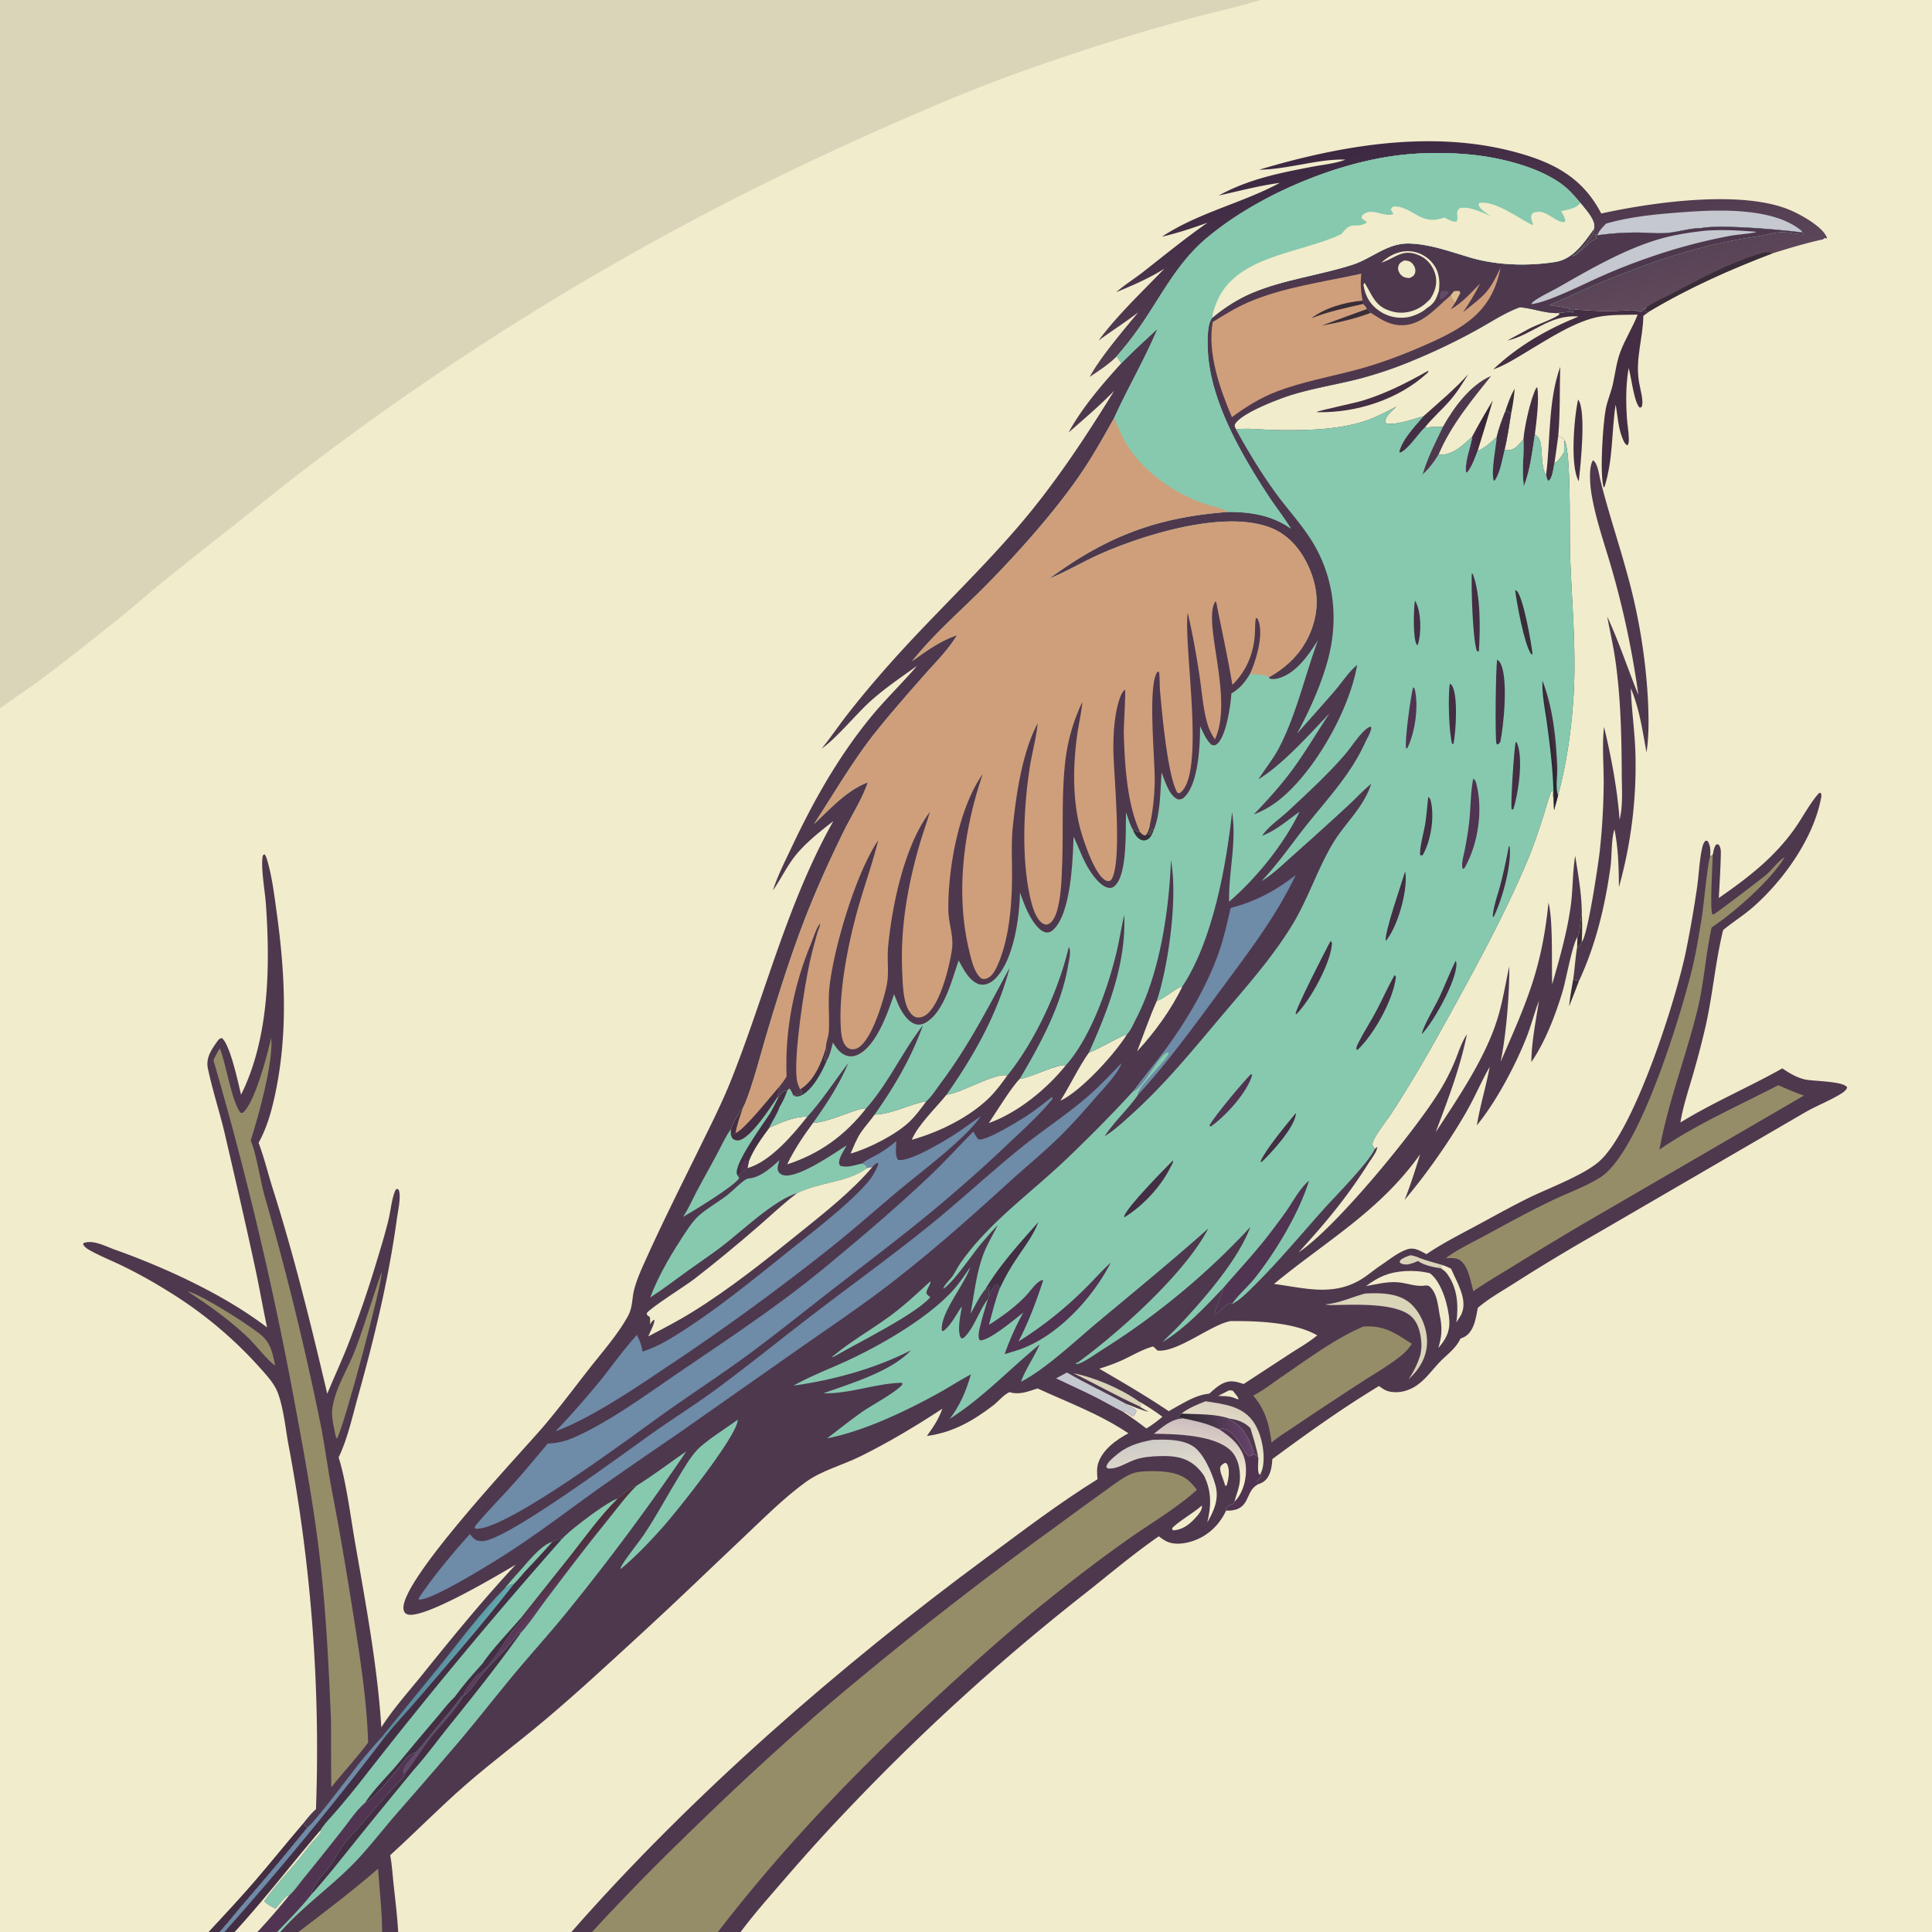 <svg version="1.1" xmlns="http://www.w3.org/2000/svg" style="display: block;" viewBox="0 0 2048 2048" width="1024" height="1024">
<defs>
	<linearGradient id="Gradient1" gradientUnits="userSpaceOnUse" x1="1573.62" y1="467.284" x2="1556.38" y2="467.743">
		<stop class="stop0" offset="0" stop-opacity="1" stop-color="rgb(53,37,52)"/>
		<stop class="stop1" offset="1" stop-opacity="1" stop-color="rgb(78,47,79)"/>
	</linearGradient>
	<linearGradient id="Gradient2" gradientUnits="userSpaceOnUse" x1="1507.43" y1="137.178" x2="1563.77" y2="370.337">
		<stop class="stop0" offset="0" stop-opacity="1" stop-color="rgb(61,40,66)"/>
		<stop class="stop1" offset="1" stop-opacity="1" stop-color="rgb(95,73,90)"/>
	</linearGradient>
	<linearGradient id="Gradient3" gradientUnits="userSpaceOnUse" x1="492.94" y1="1725.43" x2="505.06" y2="1733.57">
		<stop class="stop0" offset="0" stop-opacity="1" stop-color="rgb(90,142,161)"/>
		<stop class="stop1" offset="1" stop-opacity="1" stop-color="rgb(98,170,173)"/>
	</linearGradient>
	<linearGradient id="Gradient4" gradientUnits="userSpaceOnUse" x1="1224.78" y1="1526.89" x2="1237.96" y2="1607.53">
		<stop class="stop0" offset="0" stop-opacity="1" stop-color="rgb(207,203,199)"/>
		<stop class="stop1" offset="1" stop-opacity="1" stop-color="rgb(248,244,212)"/>
	</linearGradient>
	<linearGradient id="Gradient5" gradientUnits="userSpaceOnUse" x1="1307.85" y1="1492.92" x2="1291.22" y2="1543.65">
		<stop class="stop0" offset="0" stop-opacity="1" stop-color="rgb(219,208,192)"/>
		<stop class="stop1" offset="1" stop-opacity="1" stop-color="rgb(239,238,205)"/>
	</linearGradient>
	<linearGradient id="Gradient6" gradientUnits="userSpaceOnUse" x1="1255.73" y1="1529.59" x2="1319.85" y2="1512.25">
		<stop class="stop0" offset="0" stop-opacity="1" stop-color="rgb(41,39,43)"/>
		<stop class="stop1" offset="1" stop-opacity="1" stop-color="rgb(101,66,106)"/>
	</linearGradient>
	<linearGradient id="Gradient7" gradientUnits="userSpaceOnUse" x1="1278.05" y1="1508.62" x2="1269.69" y2="1566.28">
		<stop class="stop0" offset="0" stop-opacity="1" stop-color="rgb(204,190,192)"/>
		<stop class="stop1" offset="1" stop-opacity="1" stop-color="rgb(248,242,208)"/>
	</linearGradient>
	<linearGradient id="Gradient8" gradientUnits="userSpaceOnUse" x1="588.865" y1="1657.67" x2="605.154" y2="1673.38">
		<stop class="stop0" offset="0" stop-opacity="1" stop-color="rgb(76,45,56)"/>
		<stop class="stop1" offset="1" stop-opacity="1" stop-color="rgb(91,58,92)"/>
	</linearGradient>
	<linearGradient id="Gradient9" gradientUnits="userSpaceOnUse" x1="1640.22" y1="784.351" x2="1646.82" y2="783.336">
		<stop class="stop0" offset="0" stop-opacity="1" stop-color="rgb(41,35,46)"/>
		<stop class="stop1" offset="1" stop-opacity="1" stop-color="rgb(68,47,65)"/>
	</linearGradient>
</defs>
<path transform="translate(0,0)" fill="rgb(241,236,203)" d="M 0 0 L 1336.21 0 L 2048 0 L 2048 2048 L 785.104 2048 L 761.005 2048 L 627.568 2048 L 605.726 2048 L 422.138 2048 L 405.089 2048 L 316.328 2048 L 297.149 2048 L 293.655 2048 L 272.788 2048 L 248.697 2048 L 237.928 2048 L 232.728 2048 L 221.105 2048 L 0 2048 L 0 750.857 L 0 0 z"/>
<path transform="translate(0,0)" fill="rgb(57,46,56)" d="M 1667.62 1038.23 C 1669.62 1038.83 1671.69 1039.61 1673.75 1039.94 A 1127.51 1127.51 0 0 1 1663.33 1066.67 C 1664.25 1057.12 1665.99 1047.68 1667.62 1038.23 z"/>
<path transform="translate(0,0)" fill="rgb(57,46,56)" d="M 1595.52 436.439 C 1598.27 428.234 1601.16 419.556 1605.6 412.084 A 188.437 188.437 0 0 1 1601.79 438.508 C 1600.44 438.026 1599.86 437.732 1598.85 436.663 C 1598.58 436.376 1598.33 436.067 1598.07 435.769 L 1595.52 436.439 z"/>
<path transform="translate(0,0)" fill="rgb(57,46,56)" d="M 1676.77 968.807 A 291.154 291.154 0 0 1 1676.71 998.373 C 1675.11 1001.44 1674.79 1002.29 1671.8 1004.24 L 1672.18 993.257 C 1675.65 987.467 1674.66 975.793 1676.77 968.807 z"/>
<path transform="translate(0,0)" fill="url(#Gradient1)" d="M 1560.62 462.716 C 1567.49 449.711 1574.9 437.082 1582.41 424.441 A 2163.04 2163.04 0 0 1 1566.3 478.051 C 1563.32 485.61 1560.49 494.509 1555.25 500.83 L 1554.08 500.478 C 1552.57 489.244 1558.66 475.301 1560.43 464.024 L 1560.62 462.716 z"/>
<path transform="translate(0,0)" fill="rgb(67,46,67)" d="M 1672.89 423.522 C 1681.75 434.945 1675.39 494.009 1673.56 510.125 C 1664.05 494.337 1668.76 441.202 1672.89 423.522 z"/>
<path transform="translate(0,0)" fill="rgb(67,46,67)" d="M 1513.79 393.097 L 1514.27 393.397 C 1513.5 394.872 1513.79 394.679 1512.8 395.587 C 1482.19 423.701 1437.47 437.792 1396.42 436.945 L 1395.82 436.63 C 1398.31 435.178 1436.78 427.043 1444.57 424.634 C 1469.46 416.934 1491.23 405.837 1513.79 393.097 z"/>
<path transform="translate(0,0)" fill="rgb(67,46,67)" d="M 1556.37 396.667 C 1550.16 406.927 1544.03 416.73 1536.01 425.718 C 1527.64 435.09 1518.03 443.531 1510.22 453.356 C 1503.62 459.546 1492.12 477.265 1483.96 479.959 L 1483.34 478.595 C 1486.96 464.948 1499.95 452.032 1508.88 441.248 C 1524.95 426.821 1541.99 412.807 1556.37 396.667 z"/>
<path transform="translate(0,0)" fill="rgb(67,46,67)" d="M 1614.93 465.556 C 1615.85 452.904 1622.61 421.643 1628.73 410.748 L 1629.6 411.009 C 1631.75 423.661 1628.68 447.438 1626.99 460.605 C 1624.26 478.702 1621.98 498.499 1615.31 515.597 C 1613.07 498.819 1615.65 482.289 1614.93 465.556 z"/>
<path transform="translate(0,0)" fill="rgb(78,56,78)" d="M 1529.45 452.599 C 1541.03 432.022 1558.29 408.098 1580.7 398.454 C 1560.23 424.063 1537.8 451.175 1525.04 481.716 C 1520.05 489.896 1514.99 496.686 1507.89 503.162 C 1513.1 485.4 1521.42 469.21 1529.45 452.599 z"/>
<path transform="translate(0,0)" fill="rgb(67,46,67)" d="M 1653.88 388.824 C 1653.14 413.187 1654.01 437.802 1651.78 462.078 C 1654.23 463.322 1657.36 464.345 1658.68 466.889 C 1658.12 471.16 1658.01 475.272 1658.05 479.576 C 1655.02 484.083 1652.63 488.448 1647.73 491.142 C 1646.66 496.078 1645.7 506.991 1641.49 509.83 C 1639.49 507.799 1639.56 506.034 1638.96 503.318 C 1643.76 465.097 1640.91 425.716 1653.88 388.824 z"/>
<path transform="translate(0,0)" fill="rgb(241,236,203)" d="M 1651.78 462.078 C 1654.23 463.322 1657.36 464.345 1658.68 466.889 C 1658.12 471.16 1658.01 475.272 1658.05 479.576 C 1655.02 484.083 1652.63 488.448 1647.73 491.142 A 1887.79 1887.79 0 0 0 1651.78 462.078 z"/>
<path transform="translate(0,0)" fill="rgb(67,46,67)" d="M 321.575 1932.71 C 322.89 1935.5 323.282 1935.6 325.981 1937.18 C 303.78 1964.78 281.054 1991.62 257.916 2018.43 C 249.506 2028.17 241.553 2038.66 232.728 2048 L 221.105 2048 C 237.237 2030.53 253.579 2013.15 269.118 1995.16 C 286.873 1974.6 303.898 1953.36 321.575 1932.71 z"/>
<path transform="translate(0,0)" fill="rgb(67,46,67)" d="M 1745.6 325.401 L 1743.21 330.006 L 1744.12 330.715 L 1748.91 329.749 L 1742 334.829 C 1741.6 359.243 1733.36 379.907 1737.39 404.964 C 1738.34 410.923 1743 426.742 1740.07 431.477 L 1738.25 432.206 C 1732.13 427.115 1729.21 399.026 1726.44 390.177 L 1726.15 391.85 C 1723.4 408.322 1723.46 427.388 1724.66 444.058 C 1725.13 450.662 1726.42 457.4 1726.57 463.991 C 1726.65 467.053 1726.86 469.536 1725.25 472.144 C 1722.24 470.807 1720.88 467.019 1719.72 464.137 C 1715.23 452.997 1714.85 440.509 1712.62 428.806 C 1708.04 459.645 1710.23 485.474 1700.81 516.368 L 1699.97 516.52 C 1695.49 503.102 1699.24 448.404 1702.19 433.404 C 1703.97 424.366 1707.78 415.892 1709.77 406.927 C 1712.21 395.922 1713.43 384.657 1717.28 373.994 C 1722.28 360.126 1730.65 347.342 1735.96 333.53 C 1722.91 333.837 1709.18 333.358 1696.29 335.521 C 1670.68 339.815 1640.89 359.529 1618.34 372.928 C 1606.69 379.853 1595.75 387.124 1582.85 391.596 C 1609.18 366.586 1639.89 349.092 1673.35 335.506 C 1641.72 333.223 1625.63 354.479 1597.74 361.045 C 1605.14 356.768 1612.85 353.079 1620.25 348.818 C 1627.28 344.77 1649.24 337.429 1653.19 332.981 L 1652.24 331.794 L 1652.97 331.34 C 1656.98 331.526 1661.15 330.666 1665.12 330.131 L 1667 331.771 C 1667.27 331.056 1667.71 330.382 1667.79 329.625 L 1664.17 329.21 L 1664.2 327.646 C 1687.57 329.484 1704.16 330.716 1727.95 328.704 C 1730.78 328.464 1732.8 328.854 1735.53 329.683 C 1735.72 329.74 1738.39 330.615 1738.75 330.645 C 1740.62 330.804 1744.14 326.75 1745.6 325.401 z"/>
<path transform="translate(0,0)" fill="rgb(78,56,78)" d="M 1736.75 736.714 A 950.866 950.866 0 0 0 1710.06 608.429 C 1702.21 580.15 1691.31 550.934 1686.8 521.969 C 1685.55 513.976 1683.92 494.589 1688.67 487.9 C 1693.5 490.832 1695.01 502.915 1696.33 508.31 C 1704.33 541.079 1715.09 572.672 1724 605.127 A 624.283 624.283 0 0 1 1746.84 740.953 C 1747.7 759.514 1748.19 779.13 1745.37 797.509 C 1741.16 774.75 1737.86 750.98 1728.73 729.577 C 1729.47 751.004 1732.47 772.314 1733.45 793.744 A 476.772 476.772 0 0 1 1716.13 940.422 C 1715.98 919.575 1715.51 899.47 1711.35 878.953 C 1707.71 891.505 1708.92 906.633 1707.07 919.8 C 1701.24 961.289 1691.51 1001.78 1673.75 1039.94 C 1671.69 1039.61 1669.62 1038.83 1667.62 1038.23 C 1669.37 1026.95 1669.84 1015.47 1671.8 1004.24 C 1674.79 1002.29 1675.11 1001.44 1676.71 998.373 C 1682.85 993.343 1694.74 913.038 1695.94 901.029 A 720.847 720.847 0 0 0 1699.99 828.891 C 1699.97 809.678 1698.2 789.599 1700.33 770.517 C 1708.04 802.443 1714.38 836.287 1716.86 869.055 C 1720.58 853.62 1719.2 836.427 1719.13 820.597 C 1718.94 780.384 1718.05 740.35 1712.44 700.475 C 1710.22 684.692 1706.61 669.221 1703.72 653.567 C 1716.21 680.485 1725.61 709.167 1736.75 736.714 z"/>
<path transform="translate(0,0)" fill="url(#Gradient2)" d="M 1334.8 179.871 C 1425.15 152.931 1526.4 135.814 1618.55 164.806 C 1654.02 175.965 1680.07 192.869 1697.37 226.331 C 1751.78 214.382 1848.77 200.446 1899.84 223.701 C 1910.5 228.557 1932.32 240.549 1936.65 251.976 L 1935.7 253.295 L 1935.43 252.255 C 1933.74 252.352 1933.29 253.051 1931.96 254.037 L 1933.38 253.549 C 1914.73 257.531 1896.99 262.967 1878.82 268.596 C 1834.11 285.566 1790.05 305.221 1748.91 329.749 L 1744.12 330.715 L 1743.21 330.006 L 1745.6 325.401 C 1744.14 326.75 1740.62 330.804 1738.75 330.645 C 1738.39 330.615 1735.72 329.74 1735.53 329.683 C 1732.8 328.854 1730.78 328.464 1727.95 328.704 C 1704.16 330.716 1687.57 329.484 1664.2 327.646 C 1657.78 325.161 1648.84 324.666 1641.96 323.438 C 1656.77 317.674 1671.25 310.247 1685.97 304.057 C 1743.34 279.918 1799.75 259.476 1861.79 250.716 C 1869.97 249.561 1878.76 246.812 1886.79 246.186 C 1894.84 245.559 1903.66 248.493 1911.95 248.248 L 1909.75 246.421 C 1887.69 243.451 1822.8 237.722 1802.84 241.874 C 1790.35 241.936 1778.7 246.126 1766.42 247.03 C 1756.77 247.74 1746.68 246.642 1736.99 246.529 A 291.182 291.182 0 0 0 1693.35 249.427 L 1692 249.454 L 1692.11 248.474 L 1691.16 248.075 L 1690.84 249.773 L 1693.41 252.026 L 1692.87 253.357 L 1693.18 252.09 L 1692.8 251.754 L 1691.34 253.879 C 1685.78 254.426 1676.42 267.821 1667.06 271.834 L 1667.13 269.688 L 1667.94 270.914 C 1674.51 266.165 1688.42 251.938 1689.58 243.96 C 1689.66 243.443 1689.69 242.922 1689.74 242.403 C 1689.82 241.874 1689.92 241.348 1689.98 240.816 C 1690.85 232.578 1680.09 221.27 1675.21 215.098 C 1669.07 207.747 1663.13 200.896 1655.38 195.207 C 1629.53 176.244 1588.43 166.572 1557.07 163.738 C 1530.33 161.32 1501.44 161.711 1474.85 165.659 C 1408.29 175.543 1330.39 209.177 1278.88 252.578 C 1250.46 276.52 1234.11 307.536 1214.03 337.941 A 368.307 368.307 0 0 1 1183.65 377.832 C 1175.39 386.345 1164.83 392.894 1155.1 399.606 C 1166.04 379.194 1191.2 349.711 1206.53 331.112 C 1192.95 341.605 1178.36 350.8 1164.52 360.983 C 1184.8 333.628 1210.65 309.468 1234.22 284.87 C 1217.81 295.171 1201.07 302.372 1183.21 309.721 C 1192.12 301.931 1202.51 295.506 1211.87 288.196 C 1234.39 270.59 1256.5 252.447 1279.97 236.087 C 1264.15 241.804 1248.11 247.101 1231.72 250.925 C 1269.91 225.528 1316.45 215.472 1356.64 193.853 C 1334.96 196.791 1313.26 202.551 1291.89 207.269 C 1323.62 189.811 1356.7 183.288 1391.75 176.626 C 1402.86 174.515 1415.7 173.329 1426.19 169.235 C 1398.71 167.974 1365.08 179.635 1334.8 179.871 z"/>
<path transform="translate(0,0)" fill="rgb(57,46,56)" d="M 1745.6 325.401 C 1754.88 319.537 1765.09 315.066 1774.8 309.957 C 1802.64 295.317 1830.93 280.147 1860.93 270.407 C 1866.19 268.7 1873.62 265.969 1878.82 268.596 C 1834.11 285.566 1790.05 305.221 1748.91 329.749 L 1744.12 330.715 L 1743.21 330.006 L 1745.6 325.401 z"/>
<path transform="translate(0,0)" fill="rgb(197,200,207)" d="M 1702.52 237.031 C 1730.42 228.953 1761.81 226.455 1790.68 224.464 C 1825.47 222.064 1882.17 220.765 1910.04 245.012 L 1909.75 246.421 C 1887.69 243.451 1822.8 237.722 1802.84 241.874 C 1790.35 241.936 1778.7 246.126 1766.42 247.03 C 1756.77 247.74 1746.68 246.642 1736.99 246.529 A 291.182 291.182 0 0 0 1693.35 249.427 C 1694.94 244.531 1699.06 240.69 1702.52 237.031 z"/>
<path transform="translate(0,0)" fill="rgb(218,212,185)" d="M 0 0 L 1336.21 0 C 1310.19 8.023 1283.23 13.522 1256.98 20.871 A 2343.74 2343.74 0 0 0 1083.69 75.552 C 1022.61 97.35 963.314 123.278 904.295 150.034 A 2982.17 2982.17 0 0 0 337.537 486.456 C 310.18 506.811 283.851 528.342 257.17 549.549 C 228.344 572.461 199.24 595.079 170.695 618.339 C 155.183 630.98 140.232 644.283 124.594 656.777 C 97.295 678.588 69.763 700.633 41.716 721.447 C 28.05 731.589 13.703 740.783 0 750.857 L 0 0 z"/>
<path transform="translate(0,0)" fill="rgb(78,56,78)" d="M 1183.65 377.832 A 368.307 368.307 0 0 0 1214.03 337.941 C 1234.11 307.536 1250.46 276.52 1278.88 252.578 C 1330.39 209.177 1408.29 175.543 1474.85 165.659 C 1501.44 161.711 1530.33 161.32 1557.07 163.738 C 1588.43 166.572 1629.53 176.244 1655.38 195.207 C 1663.13 200.896 1669.07 207.747 1675.21 215.098 C 1680.09 221.27 1690.85 232.578 1689.98 240.816 C 1689.92 241.348 1689.82 241.874 1689.74 242.403 C 1689.69 242.922 1689.66 243.443 1689.58 243.96 C 1688.42 251.938 1674.51 266.165 1667.94 270.914 L 1667.13 269.688 L 1667.06 271.834 C 1676.42 267.821 1685.78 254.426 1691.34 253.879 L 1692.8 251.754 L 1693.18 252.09 L 1692.87 253.357 L 1693.41 252.026 L 1690.84 249.773 L 1691.16 248.075 L 1692.11 248.474 L 1692 249.454 L 1693.35 249.427 A 291.182 291.182 0 0 1 1736.99 246.529 C 1746.68 246.642 1756.77 247.74 1766.42 247.03 C 1778.7 246.126 1790.35 241.936 1802.84 241.874 C 1822.8 237.722 1887.69 243.451 1909.75 246.421 L 1911.95 248.248 C 1903.66 248.493 1894.84 245.559 1886.79 246.186 C 1878.76 246.812 1869.97 249.561 1861.79 250.716 C 1799.75 259.476 1743.34 279.918 1685.97 304.057 C 1671.25 310.247 1656.77 317.674 1641.96 323.438 C 1648.84 324.666 1657.78 325.161 1664.2 327.646 L 1664.17 329.21 L 1667.79 329.625 C 1667.71 330.382 1667.27 331.056 1667 331.771 L 1665.12 330.131 C 1661.15 330.666 1656.98 331.526 1652.97 331.34 L 1652.24 331.794 C 1638.73 332.589 1624.63 326.686 1611.03 325.712 C 1594.93 331.556 1579.61 341.973 1564.56 350.143 A 654.028 654.028 0 0 1 1498.07 382.004 A 425.384 425.384 0 0 1 1437.34 402.373 C 1414.51 407.994 1391.34 411.735 1368.83 418.695 C 1356.14 422.621 1315.17 437.961 1308.97 449.871 C 1308.19 451.386 1309.54 453.75 1310.2 455.222 C 1323.22 453.48 1337.32 455.575 1350.44 455.827 C 1381.09 456.413 1417.72 456.028 1446.91 446.313 C 1458.63 442.411 1469.42 436.651 1480.35 430.964 C 1475.89 435.35 1468.96 440.553 1468.25 447.116 L 1469.69 448.789 C 1479.44 451.122 1499.05 443.946 1508.88 441.248 C 1499.95 452.032 1486.96 464.948 1483.34 478.595 L 1483.96 479.959 C 1492.12 477.265 1503.62 459.546 1510.22 453.356 C 1516.61 452.817 1523.04 452 1529.45 452.599 C 1521.42 469.21 1513.1 485.4 1507.89 503.162 C 1514.99 496.686 1520.05 489.896 1525.04 481.716 C 1525.7 481.787 1526.36 481.895 1527.02 481.929 C 1539.9 482.594 1552.13 470.992 1560.62 462.716 L 1560.43 464.024 C 1558.66 475.301 1552.57 489.244 1554.08 500.478 L 1555.25 500.83 C 1560.49 494.509 1563.32 485.61 1566.3 478.051 C 1574.25 474.752 1580.49 468.945 1586.66 463.114 C 1588.65 454.272 1592.21 444.873 1595.52 436.439 L 1598.07 435.769 C 1598.33 436.067 1598.58 436.376 1598.85 436.663 C 1599.86 437.732 1600.44 438.026 1601.79 438.508 C 1599.78 451.252 1597.84 464.282 1594.9 476.838 C 1596.41 477.004 1598.03 477.243 1599.55 477.16 C 1606.33 476.788 1610.77 470.219 1614.93 465.556 C 1615.65 482.289 1613.07 498.819 1615.31 515.597 C 1621.98 498.499 1624.26 478.702 1626.99 460.605 C 1630.58 462.694 1631.99 465.14 1632.94 469.061 C 1635.18 478.381 1633.3 495.709 1638.96 503.318 C 1639.56 506.034 1639.49 507.799 1641.49 509.83 C 1645.7 506.991 1646.66 496.078 1647.73 491.142 C 1652.63 488.448 1655.02 484.083 1658.05 479.576 C 1658.01 475.272 1658.12 471.16 1658.68 466.889 C 1665.54 481.844 1663.59 562.872 1664.28 585.177 C 1665.88 636.784 1671.25 687.939 1667.9 739.678 C 1665.61 775.053 1660.67 808.898 1651.62 843.189 A 704.34 704.34 0 0 1 1647.38 858.793 L 1646.82 846.56 C 1646.69 845.97 1646.55 845.382 1646.42 844.791 C 1646 842.776 1646.13 841.197 1646.45 839.159 L 1644.03 838.065 L 1644.86 838.131 L 1644.41 839.185 C 1641.17 846.852 1639.21 855.104 1636.66 863.031 C 1631.26 879.809 1625.73 896.652 1618.87 912.898 C 1597.51 963.43 1572 1011.3 1545.67 1059.36 C 1522.82 1101.06 1499.96 1142.26 1473.79 1182 C 1469.53 1188.47 1454.24 1207.53 1454.7 1213.73 L 1457.34 1217.84 L 1460.06 1215.81 C 1459.76 1220.81 1453.3 1228.96 1450.49 1233.41 C 1428.14 1268.77 1404.7 1296.93 1376.56 1327.52 C 1416 1301.76 1502.63 1195.67 1526.93 1155.09 A 223.191 223.191 0 0 0 1541.86 1125.8 C 1545.74 1116.52 1548.94 1105.64 1554.45 1097.24 C 1554.62 1096.97 1554.81 1096.72 1554.98 1096.46 C 1547.74 1132.44 1534.7 1166.04 1521.84 1200.28 C 1545.54 1163.91 1573.74 1122.83 1586.92 1081.37 C 1592.85 1062.71 1595.67 1043.47 1599.91 1024.41 C 1600.16 1053.81 1596.61 1097.26 1590.7 1125.66 C 1618.42 1061.9 1634.27 1027.58 1641.45 956.885 C 1646.49 975.306 1644.54 1022.04 1645.44 1043.36 C 1653.24 1015.92 1661.3 988.04 1665.12 959.72 C 1667.4 942.816 1666.91 925.614 1669.52 908.768 L 1669.78 907.162 C 1672.92 927.359 1676.81 948.313 1676.77 968.807 C 1674.66 975.793 1675.65 987.467 1672.18 993.257 C 1666.97 1000.22 1660.01 1038.9 1656.54 1050.47 C 1649.05 1075.43 1638.16 1104.31 1623.27 1125.83 C 1623.49 1104.51 1628.1 1081.92 1631.38 1060.82 C 1626.62 1073.17 1623.4 1086.12 1618.6 1098.48 C 1606.88 1128.61 1585.96 1168.09 1565.51 1192.89 C 1568.92 1172.16 1575.3 1151.66 1579.16 1130.9 C 1570.54 1145.85 1563.81 1161.99 1555.29 1177.05 C 1537.61 1208.27 1512.12 1244.66 1488.95 1271.92 C 1495.34 1256.09 1500.3 1239.82 1505.43 1223.56 C 1462.33 1284.09 1406.24 1315.07 1350.46 1361.05 C 1382.27 1365.12 1411.64 1374.26 1441.53 1356.98 C 1449.2 1352.54 1455.97 1346.45 1463.36 1341.53 C 1471.9 1335.84 1482.51 1327.12 1492.3 1324.19 C 1499.64 1322 1505.84 1326.23 1512.17 1329.46 C 1528.84 1318.11 1547.38 1308.74 1565.13 1299.19 C 1583.56 1289.26 1601.92 1278.96 1620.7 1269.72 C 1641.89 1259.3 1679.95 1245.38 1696.2 1230.26 C 1733.41 1195.63 1776.86 1058.88 1787.19 1008.26 A 1213.42 1213.42 0 0 0 1799.12 939.683 C 1800.91 926.719 1801.32 913.415 1804 900.594 C 1804.7 897.243 1805.43 893.458 1808.11 891.126 L 1810.05 891.469 C 1813.46 896.37 1813.14 902.344 1812.88 908.039 L 1815.62 905.964 C 1816.44 902.237 1816.88 898.139 1819.35 895.116 L 1821.49 895.064 C 1824.75 898.496 1824.18 903.787 1824.07 908.206 C 1823.72 922.716 1822.8 937.422 1822.01 951.927 C 1852.26 930.858 1879.12 910.462 1901.12 880.259 C 1909.91 868.186 1916.93 854.276 1926.35 842.809 C 1927.8 841.043 1927.53 840.992 1929.82 840.293 C 1931.42 842.804 1930.59 844.945 1930.01 847.815 C 1921.62 889.721 1890.03 933.759 1858.32 961.537 C 1848.25 970.353 1836.91 977.386 1826.63 985.847 C 1818.29 1019.44 1815.62 1054.57 1807.86 1088.42 C 1803.84 1105.97 1799.16 1123.6 1794.12 1140.89 C 1789.38 1157.19 1784.02 1173.08 1781.29 1189.91 C 1816.18 1168.46 1853.69 1152.61 1889.32 1132.54 C 1896.86 1137.58 1903.57 1141.73 1912.45 1144.07 C 1921.26 1146.39 1955.12 1145.77 1958.11 1152.95 C 1956.48 1156.56 1953.04 1158.56 1949.74 1160.51 C 1937.9 1167.51 1924.96 1172.47 1913.06 1179.38 L 1690.78 1308.64 A 2038.6 2038.6 0 0 0 1604.4 1360.81 C 1591.88 1368.76 1577.78 1376.68 1566.57 1386.38 C 1564.56 1396.31 1562.93 1410.11 1553.73 1416.28 C 1552.03 1417.42 1550.12 1418.23 1548.21 1418.95 C 1542.68 1430.15 1534.43 1435.22 1526.13 1443.88 C 1514.91 1455.59 1507.01 1468.76 1490.6 1474.07 C 1483.65 1476.32 1474.08 1476.71 1467.5 1473.05 C 1465.51 1471.94 1463.64 1470.57 1461.8 1469.24 C 1423.13 1492.58 1385.01 1519.83 1348.7 1546.73 C 1348.32 1554.53 1346.91 1564.14 1340.78 1569.62 C 1338.65 1571.52 1335.85 1572.6 1333.23 1573.63 C 1318.85 1580.9 1326.57 1602 1299.74 1601.26 C 1292.79 1616.11 1281.13 1627.58 1265.54 1633.15 C 1256.59 1636.35 1244.92 1638.19 1236.13 1633.68 C 1233.41 1632.28 1230.82 1630.37 1228.37 1628.55 C 1201.98 1646.81 1176.92 1667.99 1151.77 1687.94 A 2331.18 2331.18 0 0 0 893.653 1923.32 C 870.469 1947.59 848.408 1972.53 826.493 1997.93 C 812.36 2014.31 797.98 2030.6 785.104 2048 L 761.005 2048 L 627.568 2048 L 605.726 2048 L 422.138 2048 L 405.089 2048 L 316.328 2048 L 297.149 2048 L 293.655 2048 L 272.788 2048 L 248.697 2048 L 237.928 2048 L 232.728 2048 C 241.553 2038.66 249.506 2028.17 257.916 2018.43 C 281.054 1991.62 303.78 1964.78 325.981 1937.18 C 323.282 1935.6 322.89 1935.5 321.575 1932.71 C 325.807 1927.45 329.873 1922.26 334.953 1917.78 A 1736.79 1736.79 0 0 0 305.616 1530.53 C 302.603 1513.98 299.742 1485.5 292.182 1471.38 C 287.919 1463.42 281.311 1456.4 275.335 1449.68 A 435.678 435.678 0 0 0 177.678 1368.41 A 521.272 521.272 0 0 0 129.132 1341.54 C 117.544 1335.95 105.059 1331.04 93.953 1324.62 C 91.408 1323.15 89.591 1321.53 88.053 1319.04 L 88.707 1317.65 C 89.964 1317.23 89.972 1317.18 91.468 1316.91 C 101.163 1315.15 112.972 1321.56 121.89 1324.73 C 175.545 1343.82 237.819 1372.53 283.104 1407.11 C 278.665 1386.27 275.042 1365.26 270.578 1344.43 C 260.498 1297.39 249.556 1250.44 238.703 1203.58 C 233.226 1179.94 225.51 1156.71 220.436 1133.02 C 217.991 1121.6 223.773 1113.18 230.256 1104.02 C 231.794 1101.85 232.608 1100.92 235.22 1100.41 C 244.109 1107.54 252.595 1148.45 255.525 1160.43 C 285.633 1100.18 286.501 1023.05 281.775 957.185 C 280.888 944.825 275.873 916.872 278.797 906.489 L 280.476 905.613 C 281.892 907.478 282.451 909.194 283.113 911.412 C 288.455 929.319 290.78 949.163 293.345 967.642 C 302.1 1030.73 305.189 1093.81 292.371 1156.54 C 288.523 1175.38 283.508 1194.51 274.108 1211.4 C 280.084 1227.2 284.125 1244.16 289.241 1260.32 C 311.939 1331.99 329.707 1404.29 346.894 1477.42 C 353.947 1460.39 361.71 1443.65 368.518 1426.52 A 1150.33 1150.33 0 0 0 398.291 1340.47 C 403.056 1324.75 407.963 1308.91 411.843 1292.95 C 414.149 1283.47 414.991 1272.2 418.57 1263.17 C 419.312 1261.3 419.353 1260.99 421.231 1260.14 C 422.316 1261.14 422.597 1261.06 422.958 1262.22 C 425.192 1269.44 421.759 1284.26 420.69 1292.08 C 411.914 1356.23 396.836 1418.13 379.44 1480.42 C 373.49 1501.72 368.507 1524.94 358.963 1544.92 C 366.756 1569.24 371.736 1608.32 376.226 1634.2 C 387.447 1698.88 400.074 1765.55 404.23 1831.09 C 416.615 1811.51 432.942 1793.5 447.492 1775.42 C 479.418 1735.76 511.949 1695.84 546.692 1658.61 C 529.142 1668.94 448.996 1716.91 431.949 1711.29 C 429.579 1710.51 428.437 1709.02 427.886 1706.62 C 421.327 1678.06 553.836 1538.45 576.802 1511.32 C 593.573 1491.5 609.047 1470.76 625.054 1450.34 C 638.662 1432.98 654.833 1414.71 665.507 1395.38 C 671.039 1385.36 669.642 1376.39 672.519 1365.95 C 675.921 1353.61 681.586 1341.82 686.858 1330.2 C 704.295 1291.76 723.354 1254 741.935 1216.11 C 753.702 1192.12 765.849 1168.17 775.685 1143.3 C 811.831 1051.9 834.83 956.824 883.356 870.45 C 868.239 882.253 850.763 895.836 839.643 911.628 C 832.308 922.044 826.597 933.54 819.245 944.004 C 824.316 928.34 832.001 913.326 839.017 898.46 C 862.141 849.462 888.034 803.214 922.401 761.012 C 938.107 741.726 956.05 724.636 972.157 705.77 C 954.386 718.557 935.897 730.888 919.908 745.894 C 906.51 758.469 884.71 784.412 871.053 793.434 C 880.161 782.381 888.159 770.427 896.926 759.1 C 911.934 739.709 928.06 720.642 944.363 702.334 C 988.669 652.577 1037.63 607.02 1080.9 556.36 C 1118.87 511.91 1150.47 463.817 1181.14 414.221 C 1165.79 430.014 1149.25 443.975 1132.73 458.493 C 1146.82 432.396 1168.61 407.09 1188.5 385.262 C 1187.21 382.564 1185.4 380.241 1183.65 377.832 z"/>
<path transform="translate(0,0)" fill="rgb(241,236,203)" d="M 1302.64 1473.92 C 1304.27 1473.68 1305.24 1473.91 1306.83 1474.23 C 1309.04 1477.16 1311.45 1479.45 1312.98 1482.84 L 1312.09 1483.37 L 1307.24 1481.45 C 1302.02 1479.74 1296.65 1479.91 1291.21 1479.77 L 1302.64 1473.92 z"/>
<path transform="translate(0,0)" fill="rgb(241,236,203)" d="M 1298.8 1550.54 C 1299.88 1551.25 1300.58 1551.47 1301.16 1552.72 C 1303.91 1558.77 1302.22 1568.24 1300.49 1574.39 L 1298.92 1575.23 C 1297.77 1571.72 1296.69 1568.17 1295.34 1564.73 C 1294.03 1561.41 1293.43 1559.22 1293.35 1555.63 C 1294.78 1552.51 1295.92 1552.26 1298.8 1550.54 z"/>
<path transform="translate(0,0)" fill="rgb(241,236,203)" d="M 1273.87 1596.04 L 1274.19 1596.45 C 1274.32 1601.33 1269.95 1606.04 1266.76 1609.5 C 1260.29 1616.53 1253.04 1621.8 1243.37 1622.29 L 1242.4 1620.18 C 1246.46 1614.57 1266.59 1602.9 1273.87 1596.04 z"/>
<path transform="translate(0,0)" fill="rgb(218,212,185)" d="M 1495.6 1330.56 C 1499.06 1331.36 1502.06 1332.15 1505.24 1333.74 C 1513.51 1336.63 1521.81 1339.01 1530.27 1341.28 L 1525.29 1342.62 L 1529.16 1344 L 1527.48 1344.51 C 1520.47 1343.46 1508.81 1341.28 1503.31 1336.69 C 1499.99 1338.06 1494.66 1340.36 1491.05 1340.41 C 1488.17 1340.45 1485.66 1340.11 1483.6 1338.03 L 1484.33 1335.91 C 1487.83 1332.92 1491.31 1331.92 1495.6 1330.56 z"/>
<path transform="translate(0,0)" fill="rgb(134,201,175)" d="M 553.219 1662.77 C 560.422 1654.47 574.731 1637.05 585.473 1634.51 A 1062.41 1062.41 0 0 1 556.395 1666.02 C 552.623 1670.51 548.906 1675.01 544.742 1679.15 C 541.554 1679.41 540.479 1680.26 538.074 1682.11 C 537.085 1682.87 536.302 1683.26 535.114 1683.62 C 540.862 1676.4 547.032 1669.61 553.219 1662.77 z"/>
<path transform="translate(0,0)" fill="rgb(218,212,185)" d="M 1137.91 1455.71 C 1159.9 1459.97 1188.54 1472.14 1206.87 1485.35 C 1207.91 1486.8 1208.95 1488.24 1210.07 1489.63 L 1207.86 1490.77 C 1184.24 1480.07 1161.31 1467.03 1137.91 1455.71 z"/>
<path transform="translate(0,0)" fill="rgb(241,236,203)" d="M 1530.27 1341.28 L 1538.17 1344.78 C 1543.93 1358.57 1555.79 1376.74 1549.63 1391.99 C 1548.56 1394.65 1546.85 1396.98 1545.32 1399.39 C 1544.81 1400.18 1544.33 1400.99 1543.83 1401.79 C 1546.19 1383.65 1545.11 1364.99 1533.6 1349.74 C 1531.97 1347.58 1529.7 1346 1527.48 1344.51 L 1529.16 1344 L 1525.29 1342.62 L 1530.27 1341.28 z"/>
<path transform="translate(0,0)" fill="rgb(241,236,203)" d="M 1206.87 1485.35 C 1215.63 1490.12 1224.21 1495.92 1232.24 1501.84 C 1226.81 1506.38 1221.28 1510.6 1215.21 1514.26 C 1207.2 1508.08 1199.12 1502.28 1190.71 1496.67 L 1191.65 1495.87 C 1195.54 1496.93 1197.38 1500.58 1201.12 1501.19 C 1203.34 1499.44 1203.73 1498.26 1204.65 1495.69 C 1202.9 1492.62 1197.27 1490.93 1193.99 1489.41 L 1193.65 1488.14 C 1201.8 1491.01 1209.28 1494.83 1217.82 1496.56 C 1214.68 1494.75 1210.66 1493 1207.86 1490.77 L 1210.07 1489.63 C 1208.95 1488.24 1207.91 1486.8 1206.87 1485.35 z"/>
<path transform="translate(0,0)" fill="rgb(241,236,203)" d="M 1226.2 1061.13 C 1235.94 1057.51 1245.8 1047.58 1253.49 1045.43 C 1241.75 1070.05 1223.95 1094.42 1205.42 1114.45 C 1212.2 1096.69 1218.5 1078.5 1226.2 1061.13 z"/>
<path transform="translate(0,0)" fill="rgb(197,200,207)" d="M 1119.47 1461.13 L 1130.98 1454.91 C 1151.39 1466.82 1172.96 1476.71 1193.65 1488.14 L 1193.99 1489.41 C 1197.27 1490.93 1202.9 1492.62 1204.65 1495.69 C 1203.73 1498.26 1203.34 1499.44 1201.12 1501.19 C 1197.38 1500.58 1195.54 1496.93 1191.65 1495.87 L 1190.71 1496.67 C 1180.42 1491.52 1170.44 1485.68 1160.16 1480.49 C 1146.74 1473.73 1132.98 1467.67 1119.47 1461.13 z"/>
<path transform="translate(0,0)" fill="rgb(149,141,104)" d="M 199.024 1368.9 C 209.727 1370.97 247.469 1394.45 258.537 1402.06 C 281.562 1417.89 286.438 1419.64 291.654 1447.59 C 282.997 1441.67 270.854 1425.34 262.099 1417.07 C 242.616 1398.67 221.295 1383.67 199.024 1368.9 z"/>
<path transform="translate(0,0)" fill="rgb(134,201,175)" d="M 986.344 1358.07 C 986.725 1362.06 981.939 1366.31 982.023 1371.14 C 982.993 1372.41 983.781 1373.3 985.074 1374.28 C 985.439 1374.56 985.819 1374.81 986.191 1375.08 C 970.213 1393.55 908.316 1423.87 885.431 1437.32 L 882.334 1438.79 C 882.592 1437.67 882.314 1438.17 883.354 1437.3 C 901.54 1422.07 922.659 1410.08 941.879 1396.18 C 957.832 1384.63 971.962 1371.44 986.344 1358.07 z"/>
<path transform="translate(0,0)" fill="url(#Gradient3)" d="M 535.114 1683.62 C 536.302 1683.26 537.085 1682.87 538.074 1682.11 C 540.479 1680.26 541.554 1679.41 544.742 1679.15 C 512.683 1720.35 477.948 1760.1 444.002 1799.77 C 431.692 1814.15 418.334 1828.15 406.665 1843.01 L 404.492 1841.63 L 466.685 1765.29 C 488.747 1737.68 510.171 1708.73 535.114 1683.62 z"/>
<path transform="translate(0,0)" fill="rgb(241,236,203)" d="M 1154.23 1115.9 C 1168.3 1110.28 1180.89 1101.67 1194.82 1096.2 C 1182.04 1116.95 1146.27 1156.4 1124.11 1166.81 C 1134.17 1150.9 1143.74 1130.57 1154.23 1115.9 z"/>
<path transform="translate(0,0)" fill="rgb(241,236,203)" d="M 815.532 1195.33 C 829.14 1189.38 840.772 1183.87 855.89 1183.57 C 840.744 1202.72 816.499 1231.52 792.176 1238.3 L 793.821 1230.85 C 798.809 1218 807.433 1206.39 815.532 1195.33 z"/>
<path transform="translate(0,0)" fill="rgb(241,236,203)" d="M 1489.53 1347.42 C 1498.64 1346.92 1506.82 1347.55 1515.71 1349.62 C 1516.22 1350.04 1516.73 1350.45 1517.22 1350.88 C 1528.77 1360.87 1535.6 1385.26 1536.34 1400.09 C 1536.95 1412.19 1532.28 1420.23 1524.65 1429 C 1527.98 1418.18 1528.85 1410 1527.08 1398.77 C 1524.29 1387.25 1524.63 1370.94 1514.7 1363.13 C 1513.15 1362.72 1511.94 1362.49 1510.34 1362.75 C 1501.12 1364.27 1491.04 1359.95 1481.72 1359.26 C 1470.47 1358.42 1458.91 1361.31 1447.93 1363.36 C 1461.87 1353.14 1471.94 1348.6 1489.53 1347.42 z"/>
<path transform="translate(0,0)" fill="rgb(218,212,185)" d="M 1447.12 1371.22 A 133.474 133.474 0 0 1 1451.89 1370.99 C 1467.48 1370.52 1485.11 1371.65 1496.71 1383.15 C 1506.89 1393.24 1513.03 1409.01 1512.71 1423.32 C 1512.36 1438.94 1504.46 1451.7 1493.31 1461.94 C 1498.86 1453.4 1502.86 1445.49 1505.76 1435.71 C 1506.59 1430.94 1507.04 1426.92 1506.59 1422.06 C 1505.73 1412.89 1503.51 1403 1496.78 1396.24 C 1477.06 1376.45 1408.94 1385.79 1405.17 1382.68 C 1419.65 1381.45 1433.08 1374.88 1447.12 1371.22 z"/>
<path transform="translate(0,0)" fill="rgb(241,236,203)" d="M 1080.95 1143.7 C 1092.45 1142.4 1122.27 1127.08 1129.75 1129.36 C 1109.39 1154.58 1078.99 1179.48 1048.19 1190.51 C 1056.07 1178.81 1072.28 1152.25 1080.95 1143.7 z"/>
<path transform="translate(0,0)" fill="rgb(241,236,203)" d="M 927.037 1181.57 C 946.969 1180.8 963.019 1170.65 982.026 1167.34 C 976.22 1175.1 970.587 1183 963.477 1189.63 C 949.184 1202.97 920.738 1217.53 901.697 1222.83 C 905.04 1215.02 908.176 1206.83 913.024 1199.81 C 917.388 1193.49 922.726 1187.88 927.037 1181.57 z"/>
<path transform="translate(0,0)" fill="rgb(149,141,104)" d="M 404.484 1348.74 C 405.714 1359.35 364.472 1513.06 357.234 1524.88 L 356.171 1523.83 C 354.261 1514.19 350.838 1502.08 352.345 1492.33 C 355.741 1470.35 369.334 1450.39 377.01 1429.73 C 386.924 1403.04 394.957 1375.59 404.484 1348.74 z"/>
<path transform="translate(0,0)" fill="rgb(241,236,203)" d="M 861.958 1190.2 C 878.779 1190.2 911.158 1172.97 917.94 1175.21 C 895.924 1203.37 868.84 1223.18 834.443 1234.24 C 841.931 1218.63 851.657 1204.1 861.958 1190.2 z"/>
<path transform="translate(0,0)" fill="url(#Gradient4)" d="M 1221.95 1526.25 C 1235.47 1525.85 1251.86 1525.42 1263.95 1532.62 C 1275.62 1539.57 1284.87 1561.48 1288.39 1574.17 C 1292.53 1589.06 1287.02 1601.09 1279.81 1613.79 C 1284.07 1596.15 1284.42 1581.04 1276.36 1564.31 C 1275.78 1563.46 1275.18 1562.62 1274.56 1561.8 C 1262.07 1545.23 1247.32 1542.88 1228.03 1543.57 C 1219.88 1543.85 1211.8 1544.55 1203.99 1547.06 C 1194.41 1550.13 1184.21 1557.93 1173.94 1556.56 L 1172.74 1554.99 C 1173.1 1553.62 1173.05 1553.54 1173.84 1552.09 C 1175.49 1549.06 1178.87 1546.24 1181.45 1543.95 C 1193.84 1532.96 1205.79 1529.25 1221.95 1526.25 z"/>
<path transform="translate(0,0)" fill="rgb(241,236,203)" d="M 1003.31 1160.49 C 1018.97 1158.81 1055.59 1136.43 1067.77 1140.16 C 1061.84 1148.35 1055.99 1156.4 1048.76 1163.53 C 1027.42 1184.55 995.149 1200.19 966.546 1208.24 C 972.541 1193.04 992.72 1173.71 1003.31 1160.49 z"/>
<path transform="translate(0,0)" fill="url(#Gradient5)" d="M 1278 1485.37 C 1296.58 1488.38 1316.31 1490.03 1328.3 1506.69 C 1337.21 1519.07 1341.52 1540.46 1338.58 1555.44 C 1338.07 1558.07 1336.99 1560.58 1335.94 1563.04 L 1334.53 1562.73 C 1332.85 1559.87 1333.94 1549.2 1333.8 1545.32 C 1332.63 1542.98 1331.38 1542.54 1329.15 1541.38 C 1328.32 1541.89 1327.5 1542.43 1326.64 1542.89 C 1326.09 1543.18 1324.04 1543.93 1323.5 1543.5 C 1316.93 1538.24 1311.86 1518.5 1296.93 1514.4 C 1294.51 1513.74 1294.75 1514.18 1292.73 1515.34 L 1289.56 1513.85 C 1278.13 1508.47 1266.66 1506.25 1254.43 1503.62 C 1252.58 1503.11 1250.77 1502.52 1248.94 1501.94 L 1252.43 1498.48 C 1259.77 1492.52 1269.29 1488.86 1278 1485.37 z"/>
<path transform="translate(0,0)" fill="rgb(78,56,78)" d="M 1303.11 1503.75 C 1312.16 1505.05 1318.85 1507.37 1325.51 1513.84 C 1328.55 1524.21 1332.06 1534.64 1333.8 1545.32 C 1332.63 1542.98 1331.38 1542.54 1329.15 1541.38 C 1328.78 1539.2 1328.27 1537.07 1327.48 1534.99 C 1323.11 1523.47 1316.65 1511.17 1304.97 1505.89 C 1303.45 1505.21 1304.28 1505.85 1303.11 1503.75 z"/>
<path transform="translate(0,0)" fill="url(#Gradient6)" d="M 1252.43 1498.48 C 1268.33 1499.32 1288.11 1498.43 1303.11 1503.75 C 1304.28 1505.85 1303.45 1505.21 1304.97 1505.89 C 1316.65 1511.17 1323.11 1523.47 1327.48 1534.99 C 1328.27 1537.07 1328.78 1539.2 1329.15 1541.38 C 1328.32 1541.89 1327.5 1542.43 1326.64 1542.89 C 1326.09 1543.18 1324.04 1543.93 1323.5 1543.5 C 1316.93 1538.24 1311.86 1518.5 1296.93 1514.4 C 1294.51 1513.74 1294.75 1514.18 1292.73 1515.34 L 1289.56 1513.85 C 1278.13 1508.47 1266.66 1506.25 1254.43 1503.62 C 1252.58 1503.11 1250.77 1502.52 1248.94 1501.94 L 1252.43 1498.48 z"/>
<path transform="translate(0,0)" fill="url(#Gradient7)" d="M 1254.43 1503.62 C 1266.66 1506.25 1278.13 1508.47 1289.56 1513.85 L 1292.73 1515.34 C 1294.75 1514.18 1294.51 1513.74 1296.93 1514.4 C 1311.86 1518.5 1316.93 1538.24 1323.5 1543.5 C 1324.04 1543.93 1326.09 1543.18 1326.64 1542.89 C 1327.5 1542.43 1328.32 1541.89 1329.15 1541.38 C 1331.38 1542.54 1332.63 1542.98 1333.8 1545.32 C 1333.94 1549.2 1332.85 1559.87 1334.53 1562.73 L 1335.94 1563.04 L 1337.37 1563.39 C 1336.15 1568.19 1331.27 1567.96 1333.23 1573.63 C 1318.85 1580.9 1326.57 1602 1299.74 1601.26 C 1299.64 1600.12 1299.88 1599.16 1300.08 1598.05 C 1302.13 1596.09 1304.17 1595.28 1306.74 1594.24 L 1307.83 1593.81 L 1308.57 1591.81 C 1311.02 1582.81 1314.4 1575.97 1314.44 1566.37 C 1314.48 1556.21 1312.21 1545.1 1304.71 1537.72 C 1287.71 1520.99 1245.89 1520.03 1223.16 1519.85 C 1232.7 1512.46 1241.74 1503.85 1254.43 1503.62 z"/>
<path transform="translate(0,0)" fill="rgb(80,52,81)" d="M 1292.73 1515.34 C 1294.75 1514.18 1294.51 1513.74 1296.93 1514.4 C 1311.86 1518.5 1316.93 1538.24 1323.5 1543.5 C 1324.04 1543.93 1326.09 1543.18 1326.64 1542.89 C 1327.5 1542.43 1328.32 1541.89 1329.15 1541.38 C 1331.38 1542.54 1332.63 1542.98 1333.8 1545.32 C 1333.94 1549.2 1332.85 1559.87 1334.53 1562.73 L 1335.94 1563.04 L 1337.37 1563.39 C 1336.15 1568.19 1331.27 1567.96 1333.23 1573.63 C 1318.85 1580.9 1326.57 1602 1299.74 1601.26 C 1299.64 1600.12 1299.88 1599.16 1300.08 1598.05 C 1302.13 1596.09 1304.17 1595.28 1306.74 1594.24 L 1307.83 1593.81 L 1308.57 1591.81 C 1309.81 1590.6 1310.92 1589.41 1311.95 1588.01 C 1319.56 1577.56 1322.44 1561.87 1319.96 1549.35 C 1316.81 1533.46 1305.54 1523.71 1292.73 1515.34 z"/>
<path transform="translate(0,0)" fill="rgb(134,201,175)" d="M 781.94 1504.99 C 781.938 1505.35 781.972 1505.72 781.934 1506.08 C 780.047 1523.83 717.544 1602.06 702.747 1618.7 C 688.931 1634.23 673.948 1649.9 658.006 1663.23 C 657.89 1662.68 657.834 1662.61 657.985 1661.92 C 658.945 1657.55 677.851 1633.79 681.726 1628.07 C 695.586 1607.61 707.263 1585.38 720.201 1564.28 C 725.859 1555.06 731.472 1545.18 738.823 1537.18 C 747.835 1527.37 770.363 1513.58 781.94 1504.99 z"/>
<path transform="translate(0,0)" fill="rgb(149,141,104)" d="M 316.328 2048 C 344.614 2026.47 373.903 2004.16 400.778 1980.96 C 402.289 2003.17 404.98 2025.75 405.089 2048 L 316.328 2048 z"/>
<path transform="translate(0,0)" fill="rgb(134,201,175)" d="M 825.032 1163.38 C 826.158 1161.71 827.287 1159.85 828.655 1158.36 C 830.531 1156.33 832.167 1156.19 834.784 1155.92 C 832.415 1161.88 830.152 1167.81 826.549 1173.16 C 823.984 1180.92 819.011 1187.95 815.532 1195.33 C 807.433 1206.39 798.809 1218 793.821 1230.85 L 792.176 1238.3 C 788.764 1239.79 787.128 1240.75 785.287 1244.08 L 781.938 1246.3 C 782.845 1247.12 783.049 1247.75 783.531 1248.86 C 778.567 1257.25 735.566 1283.37 724.022 1289.98 C 729.658 1281.62 733.785 1271.96 738.488 1263.05 C 745.88 1249.03 753.772 1235.29 761.156 1221.27 C 765.486 1213.06 769.418 1204.29 774.868 1196.76 L 774.763 1203.01 C 775.208 1204.44 775.899 1205.67 776.579 1207 C 779.164 1208.44 780.046 1209.17 783.11 1208.72 C 795.647 1206.88 817.472 1172.71 824.235 1162.85 L 825.032 1163.38 z"/>
<path transform="translate(0,0)" fill="rgb(67,46,67)" d="M 825.032 1163.38 C 826.158 1161.71 827.287 1159.85 828.655 1158.36 C 830.531 1156.33 832.167 1156.19 834.784 1155.92 C 832.415 1161.88 830.152 1167.81 826.549 1173.16 C 823.984 1180.92 819.011 1187.95 815.532 1195.33 C 807.433 1206.39 798.809 1218 793.821 1230.85 L 792.176 1238.3 C 788.764 1239.79 787.128 1240.75 785.287 1244.08 L 781.938 1246.3 C 781.686 1245.76 781.368 1245.26 781.183 1244.7 C 777.619 1234.01 809.626 1190.64 816.447 1179.97 C 819.467 1174.5 822.325 1169.01 825.032 1163.38 z"/>
<path transform="translate(0,0)" fill="rgb(80,52,81)" d="M 785.287 1244.08 C 784.405 1240.2 784.474 1236.95 786.219 1233.26 C 787.346 1230.87 788.599 1230.25 790.966 1229.41 L 793.821 1230.85 L 792.176 1238.3 C 788.764 1239.79 787.128 1240.75 785.287 1244.08 z"/>
<path transform="translate(0,0)" fill="rgb(110,139,168)" d="M 1304.55 962.435 C 1330.72 955.766 1352.18 944.187 1373.48 927.691 C 1351.95 972.983 1322.16 1011.1 1292.61 1051.25 C 1265.27 1088.39 1237.39 1126.74 1206.22 1160.78 C 1206.25 1160.57 1206.28 1160.37 1206.3 1160.16 C 1207.47 1150.72 1233.01 1128.31 1239.3 1116.82 L 1238 1115.18 C 1228.39 1117.8 1213.32 1150.58 1202.78 1156.02 C 1202.24 1156.29 1201.69 1156.51 1201.14 1156.76 C 1212.16 1141.61 1224.44 1127.38 1235.55 1112.27 C 1258.01 1081.7 1279.22 1045.82 1291.83 1010.05 C 1297.31 994.507 1300.86 978.465 1304.55 962.435 z"/>
<path transform="translate(0,0)" fill="rgb(134,201,175)" d="M 897.655 1213.97 C 894.892 1219.01 889.993 1225.94 889.481 1231.7 C 889.277 1233.98 889.674 1234.26 891.019 1235.96 C 899.154 1238.02 906.088 1235.02 913.967 1233.31 C 917.569 1234.75 917.705 1234.74 919.283 1238.16 C 898.349 1253.66 867.957 1253.07 844.894 1264.83 C 820.47 1271.95 785.481 1305.95 763.977 1322.18 C 752.495 1330.84 740.524 1338.81 728.854 1347.22 C 715.715 1356.68 702.824 1366.65 689.218 1375.43 C 698.548 1350.64 713.136 1326.71 727.793 1304.71 C 731.607 1298.99 735.61 1293.3 740.758 1288.68 C 750.103 1280.3 761.694 1274.22 771.569 1266.39 C 776.712 1262.31 786.038 1252.57 791.51 1249.81 C 792.603 1249.25 795.237 1249.05 796.504 1248.82 C 807.725 1246.74 818.023 1237.21 826.326 1229.84 C 825.263 1233.19 823.262 1238.32 825.017 1241.66 C 826.248 1244 828.056 1245.22 830.576 1245.8 C 845.941 1249.33 884.601 1222.41 897.655 1213.97 z"/>
<path transform="translate(0,0)" fill="rgb(241,236,203)" d="M 919.283 1238.16 C 921.233 1237.6 922.725 1237.18 924.768 1237.08 C 902.676 1262.89 876.168 1283.82 849.808 1305.07 C 812.585 1335.09 774.249 1365.86 733.549 1391.04 C 718.569 1400.31 702.802 1408.46 687.194 1416.61 C 689.034 1412.08 693.879 1403.55 693.762 1398.95 C 691.27 1399.81 690.573 1401.59 689.237 1403.79 L 689.035 1396.38 C 688.035 1395.43 687.27 1394.93 686.094 1394.26 L 685.57 1391.98 C 690.168 1385.77 726.475 1363.14 736.262 1355.57 C 759.107 1337.91 781.62 1319.21 803.467 1300.32 C 817.159 1288.47 830.442 1275.72 844.894 1264.83 C 867.957 1253.07 898.349 1253.66 919.283 1238.16 z"/>
<path transform="translate(0,0)" fill="rgb(149,141,104)" d="M 1445.34 1406.15 C 1467.86 1404.93 1478.28 1412.84 1496.59 1424.46 C 1493.52 1429.34 1490 1433.22 1485.53 1436.85 C 1472.41 1447.48 1457.2 1456.04 1443.04 1465.25 A 4990.91 4990.91 0 0 0 1367.78 1515.08 C 1360.95 1519.56 1354.07 1523.89 1347.88 1529.24 C 1345.38 1509.67 1341.33 1494.64 1328.5 1479.37 C 1338.55 1474.32 1348.12 1466.64 1357.44 1460.3 C 1384.35 1442 1415.63 1418.59 1445.34 1406.15 z"/>
<path transform="translate(0,0)" fill="rgb(241,236,203)" d="M 1304.62 1400.4 C 1332.57 1400.17 1372.09 1401.57 1396.32 1415.52 C 1387.58 1422.87 1377.05 1428.78 1367.47 1435 L 1318.29 1467.14 C 1314.58 1465.86 1310.8 1464.63 1306.86 1464.36 C 1296.51 1463.64 1289.1 1470.97 1281.93 1477.29 C 1269.08 1478.75 1259.37 1484.48 1248.32 1490.59 L 1238.9 1495.92 C 1215 1479.82 1190.18 1465.37 1165.28 1450.9 C 1173.84 1448.17 1182.2 1445.26 1190.36 1441.49 C 1200.58 1436.75 1211.63 1430.07 1222.49 1427.32 A 152.266 152.266 0 0 1 1227.05 1431.67 C 1248.52 1433.75 1284.42 1403.7 1304.62 1400.4 z"/>
<path transform="translate(0,0)" fill="rgb(110,139,168)" d="M 950.105 1209.68 C 949.986 1215.12 948.521 1225.15 952.007 1229.48 C 963.568 1232.03 999.119 1210.72 1010.32 1203.56 C 1020.31 1197.18 1029.9 1190.04 1039.64 1183.29 C 1024.03 1206.54 977.995 1240.97 955.364 1259.74 C 931.072 1279.87 907.524 1301.02 882.885 1320.71 A 2510.13 2510.13 0 0 1 704.915 1450.31 C 671.827 1472.55 626.018 1503.46 588.884 1517.29 A 952.512 952.512 0 0 0 636.296 1463.52 C 649.248 1447.42 661.239 1430.38 675.116 1415.06 C 678.323 1420.99 680 1426.07 681.086 1432.73 C 693.076 1428.86 703.752 1423.26 714.458 1416.66 C 758.412 1389.53 799.065 1355.84 839.357 1323.63 C 862.688 1304.98 901.971 1274.65 920.413 1252.58 C 923.733 1248.61 926.507 1243.99 928.859 1239.38 C 929.95 1237.24 930.73 1235.57 930.993 1233.15 L 929.758 1232.65 C 927.839 1234.08 926.273 1235.18 924.768 1237.08 C 922.725 1237.18 921.233 1237.6 919.283 1238.16 C 917.705 1234.74 917.569 1234.75 913.967 1233.31 C 918.945 1229.21 924.947 1226.73 930.504 1223.54 C 937.533 1219.49 943.87 1214.85 950.105 1209.68 z"/>
<path transform="translate(0,0)" fill="rgb(110,139,168)" d="M 1188.73 1127.08 C 1186.5 1136.64 1168.17 1155.61 1161.27 1163.6 C 1147.93 1179.05 1134.2 1194.54 1119.42 1208.65 C 1103.98 1223.39 1087.46 1236.97 1071.67 1251.34 C 1030.41 1288.86 990.794 1324.25 946.644 1358.52 C 914.398 1383.56 880.306 1406.39 846.862 1429.79 L 717.716 1520.44 A 6408.06 6408.06 0 0 0 636.011 1576.9 C 603.306 1600.33 571.182 1624.91 537.363 1646.73 C 523.397 1655.74 455.728 1698.02 443.798 1695.45 L 444.22 1693.5 C 460.295 1669.8 478.973 1647.51 498.091 1626.22 C 499.507 1627.86 500.935 1629.58 502.548 1631.04 C 505.017 1633.26 508.574 1633.82 511.778 1633.66 C 538.117 1632.34 665.05 1537.76 695.666 1516.32 C 716.478 1501.75 738.056 1488.18 758.507 1473.12 C 794.289 1446.77 828.846 1418.59 864.159 1391.6 C 902.208 1362.53 940.98 1334.41 978.444 1304.57 C 1012.78 1277.22 1044.83 1247.35 1078.72 1219.56 C 1101.36 1201 1125.93 1184.94 1148.38 1166.29 C 1162.83 1154.28 1175.75 1140.63 1188.73 1127.08 z"/>
<path transform="translate(0,0)" fill="rgb(134,201,175)" d="M 674.578 1575.07 C 692.708 1563.8 709.815 1550.57 727.505 1538.58 A 2457.22 2457.22 0 0 1 599.757 1710.4 C 580.922 1733.46 560.836 1755.46 541.905 1778.43 C 523.41 1800.87 505.42 1823.73 486.714 1846 A 9200.14 9200.14 0 0 1 419.392 1923.77 C 406.702 1938.46 394.682 1953.85 381.649 1968.23 C 355.633 1996.94 322.764 2018.79 297.149 2048 L 293.655 2048 L 272.788 2048 A 711.603 711.603 0 0 0 306.438 2009.25 C 312.06 2004.34 317.139 1996.78 321.896 1990.96 A 3233.7 3233.7 0 0 0 362.41 1940.31 C 369.948 1930.79 377.864 1918.65 387.11 1910.85 C 397.26 1906.78 417.145 1880.37 425.351 1870.76 C 427.923 1867.75 431.384 1862.37 434.828 1860.48 C 436.822 1859.38 438.888 1858.36 440.921 1857.33 C 447.554 1850.57 453.451 1842.42 459.525 1835.09 C 469.767 1822.73 480.479 1810.5 489.879 1797.49 L 491.252 1797.76 C 497.627 1794.37 505.394 1781.43 510.29 1775.65 C 521.277 1762.69 533.674 1751 544.514 1737.9 C 546.047 1736.05 548.261 1732.3 550.098 1731.07 C 550.846 1730.57 551.8 1730.48 552.651 1730.18 C 561.792 1719.96 569.803 1707.57 578.102 1696.55 C 599.879 1667.64 621.636 1638.97 644.453 1610.84 C 654.184 1598.85 663.542 1585.87 674.578 1575.07 z"/>
<path transform="translate(0,0)" fill="rgb(67,46,67)" d="M 491.252 1797.76 C 497.627 1794.37 505.394 1781.43 510.29 1775.65 C 521.277 1762.69 533.674 1751 544.514 1737.9 C 546.047 1736.05 548.261 1732.3 550.098 1731.07 C 550.846 1730.57 551.8 1730.48 552.651 1730.18 C 528.206 1764.65 501.695 1797.81 475.203 1830.71 C 463.273 1845.52 451.823 1861.3 439.165 1875.46 A 7356.84 7356.84 0 0 0 375.505 1953.39 C 360.652 1971.77 346.164 1990.46 330.26 2007.96 C 330.144 1999.85 343.572 1986.05 348.394 1979.8 C 354.339 1972.09 358.433 1963.16 364.268 1955.39 C 370.187 1947.51 377.343 1940.36 383.802 1932.91 C 394.939 1920.06 405.834 1907.25 417.406 1894.78 C 421.23 1890.66 426.747 1885.97 429.119 1880.89 C 428.02 1880.06 427.584 1879.58 427.468 1878.1 C 426.967 1871.68 436.888 1863.7 440.314 1858.31 C 440.52 1857.99 440.719 1857.66 440.921 1857.33 C 447.554 1850.57 453.451 1842.42 459.525 1835.09 C 469.767 1822.73 480.479 1810.5 489.879 1797.49 L 491.252 1797.76 z"/>
<path transform="translate(0,0)" fill="rgb(99,76,105)" d="M 489.879 1797.49 L 491.252 1797.76 C 488.315 1807.12 462.665 1834.1 455.149 1844.07 C 447.982 1853.57 441.594 1863.64 434.602 1873.27 C 432.773 1875.8 430.867 1878.31 429.119 1880.89 C 428.02 1880.06 427.584 1879.58 427.468 1878.1 C 426.967 1871.68 436.888 1863.7 440.314 1858.31 C 440.52 1857.99 440.719 1857.66 440.921 1857.33 C 447.554 1850.57 453.451 1842.42 459.525 1835.09 C 469.767 1822.73 480.479 1810.5 489.879 1797.49 z"/>
<path transform="translate(0,0)" fill="rgb(80,52,81)" d="M 387.11 1910.85 C 397.26 1906.78 417.145 1880.37 425.351 1870.76 C 427.923 1867.75 431.384 1862.37 434.828 1860.48 C 436.822 1859.38 438.888 1858.36 440.921 1857.33 C 440.719 1857.66 440.52 1857.99 440.314 1858.31 C 436.888 1863.7 426.967 1871.68 427.468 1878.1 C 427.584 1879.58 428.02 1880.06 429.119 1880.89 C 426.747 1885.97 421.23 1890.66 417.406 1894.78 C 405.834 1907.25 394.939 1920.06 383.802 1932.91 C 377.343 1940.36 370.187 1947.51 364.268 1955.39 C 358.433 1963.16 354.339 1972.09 348.394 1979.8 C 343.572 1986.05 330.144 1999.85 330.26 2007.96 C 318.997 2022.21 306.301 2035 293.655 2048 L 272.788 2048 A 711.603 711.603 0 0 0 306.438 2009.25 C 312.06 2004.34 317.139 1996.78 321.896 1990.96 A 3233.7 3233.7 0 0 0 362.41 1940.31 C 369.948 1930.79 377.864 1918.65 387.11 1910.85 z"/>
<path transform="translate(0,0)" fill="rgb(149,141,104)" d="M 287.493 1100.15 C 289.85 1126.45 274.045 1182.95 265.74 1208.98 C 271.643 1222.13 275.793 1251.28 280.483 1267.78 A 3103.4 3103.4 0 0 1 339.616 1508.9 C 344.607 1533.58 347.639 1558.6 352.418 1583.32 C 360.829 1626.83 368.031 1670.34 374.929 1714.11 C 381.888 1758.26 388.827 1802.46 390.231 1847.21 C 378.021 1863.54 363.895 1878.6 351.197 1894.59 C 350.817 1871.47 351.016 1848.31 350.93 1825.18 C 348.517 1768.01 345.839 1710.52 339.294 1653.65 C 333.009 1599.03 323.255 1545.36 313.163 1491.35 A 3714.64 3714.64 0 0 0 226.28 1123.9 C 228.124 1119.46 230.593 1115.36 232.966 1111.2 C 239.76 1128.02 245.351 1166.7 254.89 1179.55 L 257.135 1179.72 C 270.123 1169.93 283.549 1116.94 287.493 1100.15 z"/>
<path transform="translate(0,0)" fill="rgb(134,201,175)" d="M 654.781 1588.57 C 660.038 1584.68 668.459 1576.04 674.578 1575.07 C 663.542 1585.87 654.184 1598.85 644.453 1610.84 C 621.636 1638.97 599.879 1667.64 578.102 1696.55 C 569.803 1707.57 561.792 1719.96 552.651 1730.18 C 551.8 1730.48 550.846 1730.57 550.098 1731.07 C 548.261 1732.3 546.047 1736.05 544.514 1737.9 C 533.674 1751 521.277 1762.69 510.29 1775.65 C 505.394 1781.43 497.627 1794.37 491.252 1797.76 L 489.879 1797.49 C 480.479 1810.5 469.767 1822.73 459.525 1835.09 C 453.451 1842.42 447.554 1850.57 440.921 1857.33 C 438.888 1858.36 436.822 1859.38 434.828 1860.48 C 431.384 1862.37 427.923 1867.75 425.351 1870.76 C 417.145 1880.37 397.26 1906.78 387.11 1910.85 C 377.864 1918.65 369.948 1930.79 362.41 1940.31 A 3233.7 3233.7 0 0 1 321.896 1990.96 C 317.139 1996.78 312.06 2004.34 306.438 2009.25 A 711.603 711.603 0 0 1 272.788 2048 L 248.697 2048 L 237.928 2048 L 232.728 2048 C 241.553 2038.66 249.506 2028.17 257.916 2018.43 C 281.054 1991.62 303.78 1964.78 325.981 1937.18 C 333.946 1931.45 371.437 1881.23 380.209 1870.16 C 387.968 1860.36 396.238 1851.01 404.492 1841.63 L 406.665 1843.01 C 418.334 1828.15 431.692 1814.15 444.002 1799.77 C 477.948 1760.1 512.683 1720.35 544.742 1679.15 C 548.906 1675.01 552.623 1670.51 556.395 1666.02 A 1062.41 1062.41 0 0 0 585.473 1634.51 C 588.906 1633.15 592.191 1631.7 595.866 1631.16 C 596.386 1630.66 596.915 1630.18 597.407 1629.66 C 606.131 1620.41 643.86 1591.81 654.781 1588.57 z"/>
<path transform="translate(0,0)" fill="rgb(67,46,67)" d="M 552.311 1714.88 L 553.126 1716.56 C 549.718 1721.69 545.358 1725.9 541.799 1730.88 C 532.81 1743.47 518.686 1769 504.931 1776.43 C 501.361 1781.8 492.318 1791.89 491.252 1797.76 L 489.879 1797.49 C 480.479 1810.5 469.767 1822.73 459.525 1835.09 C 453.451 1842.42 447.554 1850.57 440.921 1857.33 C 438.888 1858.36 436.822 1859.38 434.828 1860.48 C 431.384 1862.37 427.923 1867.75 425.351 1870.76 C 417.145 1880.37 397.26 1906.78 387.11 1910.85 C 396.597 1896.27 410.798 1882.8 422.03 1869.38 A 5015.53 5015.53 0 0 1 461.992 1821.74 C 468.489 1814.11 474.856 1805.66 482.105 1798.77 C 490.885 1786.5 501.375 1774.64 511.511 1763.44 C 521.253 1748.69 540.245 1729.04 552.311 1714.88 z"/>
<path transform="translate(0,0)" fill="url(#Gradient8)" d="M 654.781 1588.57 C 660.038 1584.68 668.459 1576.04 674.578 1575.07 C 663.542 1585.87 654.184 1598.85 644.453 1610.84 C 621.636 1638.97 599.879 1667.64 578.102 1696.55 C 569.803 1707.57 561.792 1719.96 552.651 1730.18 C 551.8 1730.48 550.846 1730.57 550.098 1731.07 C 548.261 1732.3 546.047 1736.05 544.514 1737.9 C 533.674 1751 521.277 1762.69 510.29 1775.65 C 505.394 1781.43 497.627 1794.37 491.252 1797.76 C 492.318 1791.89 501.361 1781.8 504.931 1776.43 C 518.686 1769 532.81 1743.47 541.799 1730.88 C 545.358 1725.9 549.718 1721.69 553.126 1716.56 L 552.311 1714.88 L 604.902 1648.8 C 620.745 1628.57 636.478 1606.57 654.781 1588.57 z"/>
<path transform="translate(0,0)" fill="rgb(67,46,67)" d="M 585.473 1634.51 C 588.906 1633.15 592.191 1631.7 595.866 1631.16 A 5265.31 5265.31 0 0 0 385.384 1884.49 A 887.33 887.33 0 0 1 356.29 1919.94 C 350.788 1926.39 343.946 1933.14 339.53 1940.36 L 340.176 1942.17 C 338.14 1944.77 336.133 1947.35 333.897 1949.78 C 327.129 1957.14 321.091 1965.74 314.582 1973.42 C 302.941 1987.16 290.148 2000.7 280.028 2015.61 C 283.848 2018.88 287.533 2021.05 292.055 2023.2 C 294.756 2020.37 303.153 2009.14 306.026 2009.03 L 306.438 2009.25 A 711.603 711.603 0 0 1 272.788 2048 L 248.697 2048 L 237.928 2048 L 232.728 2048 C 241.553 2038.66 249.506 2028.17 257.916 2018.43 C 281.054 1991.62 303.78 1964.78 325.981 1937.18 C 333.946 1931.45 371.437 1881.23 380.209 1870.16 C 387.968 1860.36 396.238 1851.01 404.492 1841.63 L 406.665 1843.01 C 418.334 1828.15 431.692 1814.15 444.002 1799.77 C 477.948 1760.1 512.683 1720.35 544.742 1679.15 C 548.906 1675.01 552.623 1670.51 556.395 1666.02 A 1062.41 1062.41 0 0 0 585.473 1634.51 z"/>
<path transform="translate(0,0)" fill="rgb(241,236,203)" d="M 339.53 1940.36 L 340.176 1942.17 C 338.14 1944.77 336.133 1947.35 333.897 1949.78 C 327.129 1957.14 321.091 1965.74 314.582 1973.42 C 302.941 1987.16 290.148 2000.7 280.028 2015.61 C 283.848 2018.88 287.533 2021.05 292.055 2023.2 C 294.756 2020.37 303.153 2009.14 306.026 2009.03 L 306.438 2009.25 A 711.603 711.603 0 0 1 272.788 2048 L 248.697 2048 C 280.372 2013.45 309.048 1975.97 339.53 1940.36 z"/>
<path transform="translate(0,0)" fill="rgb(110,139,168)" d="M 325.981 1937.18 C 333.946 1931.45 371.437 1881.23 380.209 1870.16 C 387.968 1860.36 396.238 1851.01 404.492 1841.63 L 406.665 1843.01 A 3450.74 3450.74 0 0 1 237.928 2048 L 232.728 2048 C 241.553 2038.66 249.506 2028.17 257.916 2018.43 C 281.054 1991.62 303.78 1964.78 325.981 1937.18 z"/>
<path transform="translate(0,0)" fill="rgb(149,141,104)" d="M 1815.62 905.964 C 1815.3 917.741 1812.7 959.964 1814.87 968.411 L 1816.05 969.595 C 1818.07 969.092 1867.63 931.335 1872.41 927.132 C 1878.76 921.562 1884.84 912.91 1891.8 908.589 C 1877.64 932.806 1838.2 967.361 1814.41 983.133 C 1808.01 1012.12 1806.42 1041.92 1799.26 1070.93 C 1787.07 1120.37 1768.24 1168.37 1759.09 1218.59 C 1798.55 1191.61 1842.71 1172.24 1885.09 1150.35 C 1894.05 1154.33 1902.95 1158.12 1912.22 1161.35 L 1675.46 1298.96 A 4476.04 4476.04 0 0 0 1602.08 1343.39 C 1588.64 1351.67 1574.73 1359.63 1561.86 1368.75 C 1558.78 1358.74 1556.53 1340.5 1546.41 1335.19 C 1542.44 1333.1 1536.99 1333.68 1532.61 1333.71 C 1532.96 1333.45 1533.3 1333.19 1533.65 1332.93 C 1546.29 1323.72 1561.39 1316.71 1575.14 1309.24 C 1599.49 1296.01 1623.95 1282.54 1649.05 1270.76 C 1664.65 1263.43 1681.64 1257.4 1696.25 1248.18 C 1737.56 1222.1 1781.24 1077.9 1793.54 1027.84 C 1797.97 1009.81 1800.87 991.361 1803.9 973.052 C 1805.6 962.71 1810.46 911.944 1812.88 908.039 L 1815.62 905.964 z"/>
<path transform="translate(0,0)" fill="rgb(110,139,168)" d="M 1115.02 1162.92 C 1115.89 1163.75 1115.49 1163.16 1115.58 1165 C 1102.05 1181.64 1086.31 1195.87 1070.74 1210.55 A 1585.36 1585.36 0 0 1 990.077 1282.32 C 956.008 1310.61 920.502 1337.41 885.495 1364.54 C 856.841 1386.74 828.55 1409.58 799.51 1431.26 C 769.774 1453.47 738.48 1473.86 708.138 1495.26 C 675.095 1518.56 536.107 1623.43 503.988 1620.47 L 503.107 1619.16 L 504.756 1616.38 C 516.664 1602.15 529.796 1588.87 542.24 1575.1 C 555.421 1560.51 568.038 1545.33 580.592 1530.2 C 591.928 1529.92 601.58 1527.04 611.785 1522.32 C 649.337 1504.96 686.426 1477.43 720.635 1454.19 C 771.577 1419.57 827.047 1382.78 874.293 1343.66 C 912.914 1311.69 951.872 1278.77 988.113 1244.12 C 1003.2 1229.7 1017.02 1214.24 1031.78 1199.57 C 1032.71 1201.21 1033.62 1202.89 1034.66 1204.46 C 1035.48 1205.71 1036.59 1207.75 1038.15 1207.9 C 1046.94 1208.74 1082.49 1186.81 1089.96 1181.79 C 1098.64 1175.95 1106.82 1169.41 1115.02 1162.92 z"/>
<path transform="translate(0,0)" fill="rgb(149,141,104)" d="M 627.568 2048 A 2465.79 2465.79 0 0 1 725.082 1948.02 A 3452.88 3452.88 0 0 1 867.352 1816.14 A 3971.06 3971.06 0 0 1 1116.54 1620.24 A 5409.44 5409.44 0 0 1 1169.82 1581.47 C 1178.53 1575.27 1187.78 1567.79 1197.43 1563.2 C 1202.3 1560.87 1208 1559.97 1213.36 1559.72 C 1228.65 1559.03 1248.49 1559.18 1260.5 1570.02 C 1263.59 1572.81 1266.21 1575.95 1268.76 1579.22 L 1267.53 1580.35 C 1248.69 1597.55 1219.11 1615.34 1197.61 1630.4 A 1685.92 1685.92 0 0 0 1112.02 1695.1 C 1073.34 1725.8 1036.09 1759.22 999.674 1792.56 C 913.384 1871.57 832.439 1955.19 761.005 2048 L 627.568 2048 z"/>
<path transform="translate(0,0)" fill="rgb(241,236,203)" d="M 982.507 1522.21 C 1010.1 1518.42 1031.16 1506.38 1053 1489.65 C 1057.99 1485.82 1063.41 1479.13 1068.82 1476.37 C 1070.52 1475.5 1069.69 1475.65 1071.6 1476.13 C 1081.64 1478.65 1090.34 1474.75 1099.87 1471.81 C 1133.39 1487.26 1165.05 1498.62 1196.17 1519.36 C 1183.29 1526.14 1168.3 1537.06 1163.98 1551.62 C 1162.43 1556.86 1163.01 1562.71 1163.38 1568.09 C 1122.69 1593.28 1083.89 1622.98 1045.43 1651.38 C 889.73 1766.32 733.324 1902.6 605.726 2048 L 422.138 2048 C 421.133 2030.93 419.001 2013.91 417.155 1996.91 C 416.064 1986.88 415.501 1976.43 413.647 1966.52 C 440.69 1942.02 466.361 1915.68 493.853 1891.76 C 521.432 1867.76 550.897 1845.82 578.839 1822.25 C 613.386 1793.1 646.687 1762.08 680.019 1731.56 C 716.477 1698.17 751.85 1663.83 787.807 1629.92 C 808.908 1610.03 830.577 1588.09 854.028 1571.1 C 871.134 1558.7 893.209 1553.1 912.092 1543.76 C 941.711 1529.12 971.315 1511.44 998.905 1493.29 C 994.968 1504.5 989.451 1512.61 982.507 1522.21 z"/>
<path transform="translate(0,0)" fill="rgb(134,201,175)" d="M 1183.65 377.832 A 368.307 368.307 0 0 0 1214.03 337.941 C 1234.11 307.536 1250.46 276.52 1278.88 252.578 C 1330.39 209.177 1408.29 175.543 1474.85 165.659 C 1501.44 161.711 1530.33 161.32 1557.07 163.738 C 1588.43 166.572 1629.53 176.244 1655.38 195.207 C 1663.13 200.896 1669.07 207.747 1675.21 215.098 C 1680.09 221.27 1690.85 232.578 1689.98 240.816 C 1689.92 241.348 1689.82 241.874 1689.74 242.403 C 1689.69 242.922 1689.66 243.443 1689.58 243.96 C 1688.42 251.938 1674.51 266.165 1667.94 270.914 L 1667.13 269.688 L 1667.06 271.834 C 1676.42 267.821 1685.78 254.426 1691.34 253.879 L 1692.8 251.754 L 1693.18 252.09 L 1692.87 253.357 L 1693.41 252.026 L 1690.84 249.773 L 1691.16 248.075 L 1692.11 248.474 L 1692 249.454 L 1693.35 249.427 A 291.182 291.182 0 0 1 1736.99 246.529 C 1746.68 246.642 1756.77 247.74 1766.42 247.03 C 1778.7 246.126 1790.35 241.936 1802.84 241.874 C 1822.8 237.722 1887.69 243.451 1909.75 246.421 L 1911.95 248.248 C 1903.66 248.493 1894.84 245.559 1886.79 246.186 C 1878.76 246.812 1869.97 249.561 1861.79 250.716 C 1799.75 259.476 1743.34 279.918 1685.97 304.057 C 1671.25 310.247 1656.77 317.674 1641.96 323.438 C 1648.84 324.666 1657.78 325.161 1664.2 327.646 L 1664.17 329.21 L 1667.79 329.625 C 1667.71 330.382 1667.27 331.056 1667 331.771 L 1665.12 330.131 C 1661.15 330.666 1656.98 331.526 1652.97 331.34 L 1652.24 331.794 C 1638.73 332.589 1624.63 326.686 1611.03 325.712 C 1594.93 331.556 1579.61 341.973 1564.56 350.143 A 654.028 654.028 0 0 1 1498.07 382.004 A 425.384 425.384 0 0 1 1437.34 402.373 C 1414.51 407.994 1391.34 411.735 1368.83 418.695 C 1356.14 422.621 1315.17 437.961 1308.97 449.871 C 1308.19 451.386 1309.54 453.75 1310.2 455.222 C 1323.22 453.48 1337.32 455.575 1350.44 455.827 C 1381.09 456.413 1417.72 456.028 1446.91 446.313 C 1458.63 442.411 1469.42 436.651 1480.35 430.964 C 1475.89 435.35 1468.96 440.553 1468.25 447.116 L 1469.69 448.789 C 1479.44 451.122 1499.05 443.946 1508.88 441.248 C 1499.95 452.032 1486.96 464.948 1483.34 478.595 L 1483.96 479.959 C 1492.12 477.265 1503.62 459.546 1510.22 453.356 C 1516.61 452.817 1523.04 452 1529.45 452.599 C 1521.42 469.21 1513.1 485.4 1507.89 503.162 C 1514.99 496.686 1520.05 489.896 1525.04 481.716 C 1525.7 481.787 1526.36 481.895 1527.02 481.929 C 1539.9 482.594 1552.13 470.992 1560.62 462.716 L 1560.43 464.024 C 1558.66 475.301 1552.57 489.244 1554.08 500.478 L 1555.25 500.83 C 1560.49 494.509 1563.32 485.61 1566.3 478.051 C 1574.25 474.752 1580.49 468.945 1586.66 463.114 C 1588.65 454.272 1592.21 444.873 1595.52 436.439 L 1598.07 435.769 C 1598.33 436.067 1598.58 436.376 1598.85 436.663 C 1599.86 437.732 1600.44 438.026 1601.79 438.508 C 1599.78 451.252 1597.84 464.282 1594.9 476.838 C 1596.41 477.004 1598.03 477.243 1599.55 477.16 C 1606.33 476.788 1610.77 470.219 1614.93 465.556 C 1615.65 482.289 1613.07 498.819 1615.31 515.597 C 1621.98 498.499 1624.26 478.702 1626.99 460.605 C 1630.58 462.694 1631.99 465.14 1632.94 469.061 C 1635.18 478.381 1633.3 495.709 1638.96 503.318 C 1639.56 506.034 1639.49 507.799 1641.49 509.83 C 1645.7 506.991 1646.66 496.078 1647.73 491.142 C 1652.63 488.448 1655.02 484.083 1658.05 479.576 C 1658.01 475.272 1658.12 471.16 1658.68 466.889 C 1665.54 481.844 1663.59 562.872 1664.28 585.177 C 1665.88 636.784 1671.25 687.939 1667.9 739.678 C 1665.61 775.053 1660.67 808.898 1651.62 843.189 A 704.34 704.34 0 0 1 1647.38 858.793 L 1646.82 846.56 C 1646.69 845.97 1646.55 845.382 1646.42 844.791 C 1646 842.776 1646.13 841.197 1646.45 839.159 L 1644.03 838.065 L 1644.86 838.131 L 1644.41 839.185 C 1641.17 846.852 1639.21 855.104 1636.66 863.031 C 1631.26 879.809 1625.73 896.652 1618.87 912.898 C 1597.51 963.43 1572 1011.3 1545.67 1059.36 C 1522.82 1101.06 1499.96 1142.26 1473.79 1182 C 1469.53 1188.47 1454.24 1207.53 1454.7 1213.73 L 1457.34 1217.84 C 1451.33 1231.96 1414.85 1268.7 1402.83 1282.14 C 1378.74 1309.08 1355.6 1336.96 1329.91 1362.45 C 1323.05 1369.26 1314.62 1378.04 1305.9 1382.43 L 1304.96 1381.26 C 1298.52 1382.36 1293.53 1391.13 1287.55 1393.75 C 1288.06 1385.74 1295.1 1375.51 1296.65 1366.42 C 1296.72 1365.99 1296.79 1365.56 1296.85 1365.12 C 1277.13 1385.75 1256.9 1407.59 1232.41 1422.62 C 1237.85 1416.79 1243.83 1411.55 1249.28 1405.75 C 1275.4 1377.93 1312.19 1336.22 1325.42 1300.7 A 779.295 779.295 0 0 1 1167.8 1431.18 C 1161.88 1434.93 1147.85 1445.13 1141.79 1445.88 C 1141.33 1445.93 1140.87 1445.86 1140.41 1445.86 L 1140.96 1444.34 L 1142.01 1444.65 C 1185.71 1412.88 1256.14 1350.07 1280.88 1302.2 C 1242.62 1336.33 1203.1 1368.61 1163.74 1401.46 C 1140.33 1420.99 1108.18 1451.53 1082.26 1464.73 C 1087.53 1450.6 1096.12 1438.77 1102.09 1425.16 C 1069.92 1451.44 1042.11 1481.54 1006.73 1504.06 C 1017.8 1489.58 1024.2 1474.35 1029.18 1456.89 C 1017.34 1463.16 1006.12 1470.55 994.385 1477.02 C 959.64 1496.17 915.434 1517.17 876.716 1524.72 C 889.111 1515.27 901.394 1505.47 914.125 1496.48 C 923.556 1489.83 952.516 1474.57 957.619 1466.17 L 956.286 1467.7 L 956.289 1465.8 C 929.617 1466.14 900.632 1477.66 872.956 1476.92 C 902.206 1466.32 944.305 1454.12 965.722 1431.33 C 927.553 1450.81 883.658 1462.88 841.263 1468.79 C 859.372 1458.57 878.373 1451.5 897.18 1442.83 C 933.386 1426.14 980.249 1399.1 1007.7 1370.54 C 1015.79 1362.13 1021.81 1352.87 1028.45 1343.38 L 1027.93 1344.88 C 1021.62 1362.71 996.149 1392.89 998.449 1410.52 L 999.776 1411.01 C 1007.86 1405.54 1013.86 1392.79 1019.63 1384.81 C 1018.4 1393.15 1014.12 1411.37 1018.77 1418.55 C 1021.11 1418.64 1021.1 1418.6 1022.73 1417.03 C 1032.39 1407.65 1038.33 1388.49 1047.15 1377.16 C 1048.17 1375.93 1048.09 1375.47 1048.39 1373.95 C 1048.08 1371.22 1048.1 1368.53 1048.66 1365.82 C 1048.79 1365.18 1048.94 1364.53 1049.08 1363.89 C 1047.88 1365.09 1047 1366.24 1045.3 1366.7 C 1045 1366.78 1044.7 1366.8 1044.4 1366.84 C 1038.25 1374.15 1033.55 1384.36 1028.78 1392.69 C 1032.73 1371.71 1035.03 1348.68 1042.77 1328.74 C 1046.81 1318.3 1052.76 1308.72 1057.62 1298.64 A 420.406 420.406 0 0 0 1037.9 1321.03 C 1028.59 1332.6 1011.07 1358.81 999.968 1366.12 C 1000.41 1362.49 1007.8 1355.71 1010.12 1352.18 C 1013.03 1347.76 1015.26 1342.98 1018.31 1338.63 C 1048.75 1295.36 1093.38 1264.24 1131.21 1227.95 C 1155.13 1205.01 1178.79 1181.25 1201.14 1156.76 C 1201.69 1156.51 1202.24 1156.29 1202.78 1156.02 C 1213.32 1150.58 1228.39 1117.8 1238 1115.18 L 1239.3 1116.82 C 1233.01 1128.31 1207.47 1150.72 1206.3 1160.16 C 1206.28 1160.37 1206.25 1160.57 1206.22 1160.78 C 1195.55 1176.08 1181.21 1188.81 1170.94 1204.48 C 1181.55 1197.95 1190.95 1189.09 1200.16 1180.75 C 1234.7 1149.47 1263.32 1114.47 1293.24 1078.98 C 1320.06 1047.17 1348.31 1015.81 1370.03 980.127 C 1386.83 952.522 1396.46 921.381 1412.95 893.944 C 1426.16 871.975 1445.38 856.177 1453.54 830.937 C 1445.02 837.747 1437.53 846.075 1429.52 853.489 C 1409.83 871.706 1389.76 889.781 1369.72 907.619 C 1359.65 916.581 1348.82 927.233 1337.18 934.038 C 1353.85 916.772 1367.4 897.014 1382.18 878.187 C 1405.22 848.845 1431.11 822.222 1446.74 787.925 C 1448.9 783.196 1452.05 778.313 1453.32 773.272 C 1453.85 771.14 1453.99 772.037 1452.98 770.301 C 1445.37 771.684 1432.53 791.815 1426.79 798.558 C 1408.6 819.95 1386.93 839.745 1366.42 858.972 C 1357.05 867.753 1345.29 875.321 1337.93 885.867 C 1352.27 880.692 1365.09 869.239 1377.56 860.514 C 1361.01 894.819 1331.67 931.171 1302.89 955.827 C 1302.25 924.41 1311.1 892.353 1306.03 860.967 C 1299.96 917.4 1285.49 997.336 1253.49 1045.43 C 1245.8 1047.58 1235.94 1057.51 1226.2 1061.13 C 1238.82 1022.83 1248.6 951.404 1241.25 911.779 C 1239.3 965.431 1229.34 1031.7 1204.54 1079.4 C 1201.76 1084.75 1199.06 1091.67 1194.96 1096.1 C 1194.92 1096.14 1194.87 1096.17 1194.82 1096.2 C 1180.89 1101.67 1168.3 1110.28 1154.23 1115.9 C 1174.71 1070.42 1194.08 1020.49 1191.7 969.778 C 1188.6 983.252 1186.59 996.969 1183.33 1010.39 C 1174.05 1048.52 1155.81 1100.3 1129.75 1129.36 C 1122.27 1127.08 1092.45 1142.4 1080.95 1143.7 C 1102.63 1107.11 1125.17 1065.66 1132.29 1023.26 C 1133.05 1018.79 1135.76 1007.93 1133.03 1004.08 L 1130.78 1006.29 L 1132.83 1004.22 C 1122.38 1049.29 1097.55 1102.82 1068.57 1139.17 L 1067.77 1140.16 C 1055.59 1136.43 1018.97 1158.81 1003.31 1160.49 C 1032.33 1119.21 1057.34 1075.01 1070.24 1025.98 C 1046.71 1069.19 1027.19 1108.08 997.358 1148 C 992.821 1154.07 987.592 1162.48 982.026 1167.34 C 963.019 1170.65 946.969 1180.8 927.037 1181.57 C 947.701 1152.59 966.528 1120.45 978.357 1086.82 C 956.414 1114.84 942.148 1147.91 917.94 1175.21 C 911.158 1172.97 878.779 1190.2 861.958 1190.2 C 875.674 1171.07 890.121 1148.94 899.115 1127.14 C 884.654 1145.68 871.82 1166.31 855.89 1183.57 C 840.772 1183.87 829.14 1189.38 815.532 1195.33 C 819.011 1187.95 823.984 1180.92 826.549 1173.16 C 830.152 1167.81 832.415 1161.88 834.784 1155.92 C 832.167 1156.19 830.531 1156.33 828.655 1158.36 C 827.287 1159.85 826.158 1161.71 825.032 1163.38 L 824.235 1162.85 C 817.472 1172.71 795.647 1206.88 783.11 1208.72 C 780.046 1209.17 779.164 1208.44 776.579 1207 C 775.899 1205.67 775.208 1204.44 774.763 1203.01 L 774.868 1196.76 C 777.066 1189.6 782.911 1180.76 787.371 1174.73 C 795.11 1160.59 807.42 1113.63 812.549 1096.43 C 824.582 1056.07 837.287 1015.41 852.396 976.095 C 864.765 943.911 879.16 912.131 894.397 881.198 C 902.867 864.002 913.694 847.571 919.907 829.385 C 897.349 837.77 880.075 857.578 862.775 873.584 C 884.988 839.753 904.997 804.638 930.545 773.095 C 946.487 753.411 963.263 734.274 980.02 715.286 C 991.715 702.033 1005.44 688.576 1014.43 673.364 C 996.198 679.601 982.338 689.856 966.798 700.962 C 989.937 671.849 1019.28 646.715 1045.42 620.239 C 1079.51 585.7 1119.15 541.194 1146.25 501.296 C 1158.94 482.619 1169.93 462.766 1180.99 443.1 C 1195.5 411.239 1213.33 380.905 1226.93 348.634 C 1213.95 360.662 1200.88 372.597 1188.5 385.262 C 1187.21 382.564 1185.4 380.241 1183.65 377.832 z"/>
<path transform="translate(0,0)" fill="rgb(57,46,56)" d="M 1218.54 876.35 C 1219.98 879.359 1218.48 881.775 1217.6 884.906 L 1219.27 884.702 C 1219.98 882.743 1220.67 880.803 1221.54 878.906 L 1222.61 880.703 C 1221.4 883.748 1220.11 887.518 1217.21 889.405 C 1215.04 890.827 1212.82 891.373 1210.28 890.555 C 1205.21 888.925 1202.73 883.754 1200.67 879.296 C 1202.95 879.271 1201.8 878.951 1203.71 880.331 C 1205.02 881.281 1205.84 881.794 1207.33 882.295 L 1208.5 881.901 C 1210.56 883.958 1211.09 884.888 1213.99 885.527 C 1216.72 883.565 1217.51 879.455 1218.54 876.35 z"/>
<path transform="translate(0,0)" fill="rgb(67,46,67)" d="M 1499.93 636.559 C 1500.21 637.073 1500.5 637.581 1500.77 638.102 C 1506.62 649.516 1506.89 671.394 1502.95 683.465 L 1501.87 683.517 C 1497.54 677.138 1498.52 645.037 1499.93 636.559 z"/>
<path transform="translate(0,0)" fill="rgb(67,46,67)" d="M 875.447 1110.48 C 876.821 1115.32 875.468 1117.89 873.801 1122.44 L 874.594 1124.26 L 875.588 1123.78 L 876.421 1124.13 C 871.71 1136 860.921 1156.31 848.633 1161.47 C 845.846 1162.63 843.871 1162.62 841.113 1161.39 C 844.108 1160.86 846.803 1160.37 849.614 1159.13 L 850.176 1157.11 L 848.17 1154.55 C 862.663 1146.21 871.083 1125.79 875.447 1110.48 z"/>
<path transform="translate(0,0)" fill="rgb(67,46,67)" d="M 1373.62 1179.85 C 1373.61 1180.43 1373.67 1181.02 1373.59 1181.6 C 1371.69 1195.8 1347.41 1222.62 1336.85 1232.26 L 1336.51 1230.56 C 1341.6 1218.47 1364.41 1191.18 1373.62 1179.85 z"/>
<path transform="translate(0,0)" fill="rgb(67,46,67)" d="M 1599.46 896.769 L 1600.3 897.645 C 1602.44 917.6 1592.22 954.206 1583.23 972.169 L 1582.38 971.08 C 1583.18 960.32 1587.64 948.669 1590.4 938.164 A 594.236 594.236 0 0 0 1599.46 896.769 z"/>
<path transform="translate(0,0)" fill="rgb(57,46,56)" d="M 1606.08 625.458 C 1606.71 625.769 1607.35 626.017 1607.87 626.511 C 1614.79 633.001 1623.42 682.375 1624.6 693.643 L 1622.85 693.16 C 1615.55 681.846 1607.92 640.131 1606.08 625.458 z"/>
<path transform="translate(0,0)" fill="rgb(67,46,67)" d="M 1536.93 724.631 C 1537.81 725.257 1538.35 725.555 1539 726.519 C 1545.84 736.537 1543.32 776.408 1540.71 788.605 L 1539.41 788.679 C 1535.82 776.947 1534.76 736.884 1536.93 724.631 z"/>
<path transform="translate(0,0)" fill="rgb(67,46,67)" d="M 1513.99 844.624 C 1515.49 845.877 1516.22 847.153 1516.68 849.025 C 1520.85 866.14 1516.77 891.546 1508.02 906.641 L 1505.63 906.674 C 1503.84 901.748 1509.93 879.52 1510.94 872.588 C 1512.28 863.283 1512.96 853.959 1513.99 844.624 z"/>
<path transform="translate(0,0)" fill="rgb(80,52,81)" d="M 1498 728.5 L 1499.46 729.832 C 1504.28 747.743 1500.02 776.871 1491.69 793.35 L 1490.69 793.419 C 1488.47 787.356 1495.59 736.609 1498 728.5 z"/>
<path transform="translate(0,0)" fill="rgb(67,46,67)" d="M 1606.67 786.432 L 1608.06 787.562 C 1615.03 803.848 1609.57 841.369 1604.2 857.742 C 1603.4 858.22 1603.96 857.972 1602.4 858.043 C 1601.13 851.772 1604.92 794.624 1606.67 786.432 z"/>
<path transform="translate(0,0)" fill="rgb(67,46,67)" d="M 1489.51 923.702 C 1489.73 924.878 1489.92 926.052 1490.02 927.244 C 1491.63 946.178 1481.39 982.932 1468.97 997.448 C 1467.05 989.623 1486.13 935.309 1489.51 923.702 z"/>
<path transform="translate(0,0)" fill="rgb(67,46,67)" d="M 1543.02 1018.52 C 1543.84 1020.45 1543.83 1019.87 1543.86 1021.77 C 1544.21 1039.3 1519.8 1083.04 1507.33 1096.12 C 1507.1 1090.61 1522.55 1064.08 1525.93 1056.86 C 1531.86 1044.2 1536.79 1031.03 1543.02 1018.52 z"/>
<path transform="translate(0,0)" fill="rgb(80,52,81)" d="M 1326.03 1138.65 L 1327.32 1139.57 C 1322.45 1157.65 1298.91 1183.5 1283.55 1194.06 L 1282.66 1193.91 L 1282.15 1192.68 C 1288.72 1181.66 1316.38 1148.38 1326.03 1138.65 z"/>
<path transform="translate(0,0)" fill="rgb(67,46,67)" d="M 1560.13 607.666 L 1561.41 608.836 C 1569.64 631.136 1569.22 666.76 1567.66 690.419 C 1566.67 690.625 1567.39 690.537 1565.5 690.035 C 1561 676.263 1559.51 623.396 1560.13 607.666 z"/>
<path transform="translate(0,0)" fill="rgb(67,46,67)" d="M 1243.46 1230.05 C 1243.46 1230.54 1243.54 1231.03 1243.47 1231.51 C 1243.21 1233.25 1241.44 1235.96 1240.64 1237.58 C 1230.71 1257.79 1211.03 1278.83 1191.8 1290.43 L 1191.6 1289.32 C 1195.06 1279.08 1233.75 1239.7 1243.46 1230.05 z"/>
<path transform="translate(0,0)" fill="rgb(67,46,67)" d="M 1410.43 997.485 C 1411.04 998.024 1411.51 998.862 1411.98 999.529 C 1411.21 1020.28 1388.64 1060.93 1374.04 1075.23 L 1373.51 1074.76 C 1372.49 1070.88 1406.31 1005.02 1410.43 997.485 z"/>
<path transform="translate(0,0)" fill="rgb(67,46,67)" d="M 1478.39 1033.57 C 1478.94 1034.08 1479.34 1034.9 1479.74 1035.53 C 1477.23 1059.26 1456.39 1096.84 1438.85 1113.09 L 1437.79 1112.12 C 1437.76 1109.66 1438.84 1107.52 1439.94 1105.37 C 1445.79 1093.9 1452.89 1083.01 1458.93 1071.62 C 1465.59 1059.02 1471.27 1045.93 1478.39 1033.57 z"/>
<path transform="translate(0,0)" fill="rgb(67,46,67)" d="M 1595.52 436.439 L 1598.07 435.769 C 1598.33 436.067 1598.58 436.376 1598.85 436.663 C 1599.86 437.732 1600.44 438.026 1601.79 438.508 C 1599.78 451.252 1597.84 464.282 1594.9 476.838 C 1592.24 487.393 1590.51 499.983 1584.6 509.222 L 1583.35 509.411 C 1580.55 499.001 1585.76 475.014 1586.66 463.114 C 1588.65 454.272 1592.21 444.873 1595.52 436.439 z"/>
<path transform="translate(0,0)" fill="rgb(67,46,67)" d="M 1100.7 1295.49 C 1095.48 1309.4 1086.12 1321.37 1077.97 1333.69 A 230.374 230.374 0 0 0 1059.2 1367.18 L 1058.43 1362.44 C 1057.05 1362.06 1056.61 1361.51 1055.33 1362.44 C 1051.84 1364.99 1049.89 1370.04 1048.39 1373.95 C 1048.08 1371.22 1048.1 1368.53 1048.66 1365.82 C 1048.79 1365.18 1048.94 1364.53 1049.08 1363.89 C 1047.88 1365.09 1047 1366.24 1045.3 1366.7 C 1045 1366.78 1044.7 1366.8 1044.4 1366.84 C 1059.92 1340.79 1080.63 1318.04 1100.7 1295.49 z"/>
<path transform="translate(0,0)" fill="rgb(67,46,67)" d="M 1586.99 699.327 C 1588.28 700.149 1589.04 700.679 1589.91 702.013 C 1599.27 716.422 1594.01 769.38 1590.38 786.543 C 1589.44 787.779 1588.74 788.4 1587.54 789.335 L 1586.24 788.202 C 1584.68 779.742 1585.56 709.395 1586.99 699.327 z"/>
<path transform="translate(0,0)" fill="url(#Gradient9)" d="M 1646.82 846.56 C 1646.8 820.294 1643.37 793.243 1639.91 767.243 C 1637.97 752.598 1634.36 736.416 1635.08 721.638 C 1646.18 749.949 1649.53 782.921 1650.75 813.17 C 1651.13 822.446 1648.69 834.493 1651.62 843.189 A 704.34 704.34 0 0 1 1647.38 858.793 L 1646.82 846.56 z"/>
<path transform="translate(0,0)" fill="rgb(80,52,81)" d="M 1561.69 825.355 C 1563.63 826.789 1564.31 828.176 1564.91 830.464 C 1572.25 858.714 1566.98 894.228 1552.82 919.573 C 1551.98 920.681 1552.58 920.024 1550.75 921.253 C 1548.39 916.953 1551.73 905.967 1552.65 901.263 C 1554.98 889.278 1557.03 877.353 1558.02 865.176 C 1559.1 852.001 1559.04 838.309 1561.69 825.355 z"/>
<path transform="translate(0,0)" fill="rgb(80,52,81)" d="M 1296.85 1365.12 C 1312.01 1347.44 1328.11 1330.29 1342.52 1312 A 772.438 772.438 0 0 0 1362.93 1284.73 C 1370.27 1274.33 1377.83 1259.54 1387.65 1251.63 C 1377.14 1285.67 1352.2 1327.13 1330.15 1354.85 C 1322.7 1364.21 1312.46 1372.63 1305.9 1382.43 L 1304.96 1381.26 C 1298.52 1382.36 1293.53 1391.13 1287.55 1393.75 C 1288.06 1385.74 1295.1 1375.51 1296.65 1366.42 C 1296.72 1365.99 1296.79 1365.56 1296.85 1365.12 z"/>
<path transform="translate(0,0)" fill="rgb(80,52,81)" d="M 1079.59 1422.09 A 404.026 404.026 0 0 0 1148.62 1367.49 C 1158.42 1358.02 1167.36 1347.54 1177.44 1338.39 C 1158.27 1376.27 1119.84 1417.85 1078.77 1431.2 A 776.784 776.784 0 0 1 1064.94 1435.47 A 288.965 288.965 0 0 1 1084.76 1391.33 C 1076.12 1398.13 1049.12 1420.86 1039.43 1420.76 C 1039.11 1420.76 1038.81 1420.67 1038.5 1420.63 C 1036.01 1416.51 1038.37 1408.68 1039.45 1404.2 C 1041.65 1395.12 1044.56 1386.14 1047.15 1377.16 C 1048.17 1375.93 1048.09 1375.47 1048.39 1373.95 C 1049.89 1370.04 1051.84 1364.99 1055.33 1362.44 C 1056.61 1361.51 1057.05 1362.06 1058.43 1362.44 L 1059.2 1367.18 C 1054.81 1379.35 1051.69 1391.95 1048.33 1404.43 L 1049.39 1403.76 C 1063.09 1394.91 1077.62 1384.39 1088.65 1372.36 C 1092.76 1367.87 1099.39 1357.81 1105.23 1356.89 L 1105.81 1357.38 C 1098.74 1378.86 1090.11 1402.03 1079.59 1422.09 z"/>
<path transform="translate(0,0)" fill="rgb(78,56,78)" d="M 1802.84 241.874 C 1822.8 237.722 1887.69 243.451 1909.75 246.421 L 1911.95 248.248 C 1903.66 248.493 1894.84 245.559 1886.79 246.186 C 1878.76 246.812 1869.97 249.561 1861.79 250.716 C 1799.75 259.476 1743.34 279.918 1685.97 304.057 C 1671.25 310.247 1656.77 317.674 1641.96 323.438 C 1648.84 324.666 1657.78 325.161 1664.2 327.646 L 1664.17 329.21 L 1667.79 329.625 C 1667.71 330.382 1667.27 331.056 1667 331.771 L 1665.12 330.131 C 1661.15 330.666 1656.98 331.526 1652.97 331.34 L 1652.24 331.794 C 1638.73 332.589 1624.63 326.686 1611.03 325.712 C 1594.93 331.556 1579.61 341.973 1564.56 350.143 A 654.028 654.028 0 0 1 1498.07 382.004 A 425.384 425.384 0 0 1 1437.34 402.373 C 1414.51 407.994 1391.34 411.735 1368.83 418.695 C 1356.14 422.621 1315.17 437.961 1308.97 449.871 C 1308.19 451.386 1309.54 453.75 1310.2 455.222 C 1323.15 478.675 1337.38 502.371 1353.26 523.958 C 1364.62 539.405 1377.65 553.682 1388.23 569.7 C 1414.55 609.564 1419.83 657.016 1406.79 702.481 C 1399.33 728.485 1387.74 753.909 1374.93 777.684 C 1388.36 762.359 1402.09 747.259 1415.35 731.788 C 1422.88 723.007 1429.68 712.27 1438.58 704.897 C 1430.71 752.987 1391.28 822.547 1351.94 850.998 C 1344.75 856.198 1337.42 860.129 1329.14 863.309 C 1343.91 847.795 1358.49 831.822 1371.08 814.453 C 1384.67 795.704 1396.44 775.541 1409.29 756.274 C 1388.36 778.122 1359.81 810.388 1334.05 826.025 C 1341.22 814.766 1350.08 803.931 1356.18 792.09 C 1374.5 756.514 1383.34 715.914 1397.18 678.519 C 1387.21 694.222 1373.08 715.136 1353.53 719.388 C 1351.07 719.922 1348.85 719.829 1346.37 719.532 L 1345.01 717.965 C 1364.6 706.979 1379.86 692.039 1388.73 671.143 C 1398.21 648.807 1397.84 626.622 1388.68 604.238 C 1380.77 584.909 1367.45 567.71 1347.65 559.693 C 1299.13 540.054 1214.07 566.289 1167.48 586.725 C 1149.27 594.714 1132.05 605.103 1113.7 612.682 L 1112.53 613.159 C 1173.14 568.649 1226.05 548.391 1301.49 542.714 C 1325.56 542.505 1348.42 546.27 1368.39 560.343 C 1361.29 548.613 1352.55 537.724 1345 526.226 C 1316.4 482.633 1283.61 426.247 1280.48 373.496 C 1279.97 364.752 1279.16 343.553 1285.11 336.778 C 1297.25 326.405 1312.55 316.696 1327.28 310.489 C 1360.98 296.292 1398.87 291.811 1433.71 280.625 C 1454.05 274.094 1470.46 257.762 1493.01 258.113 C 1515.65 258.464 1537.91 267.042 1559.42 273.249 C 1587.5 281.354 1619.85 282.179 1648.75 277.654 C 1667.67 274.69 1679.42 256.915 1689.74 242.403 C 1689.69 242.922 1689.66 243.443 1689.58 243.96 C 1688.42 251.938 1674.51 266.165 1667.94 270.914 L 1667.13 269.688 L 1667.06 271.834 C 1676.42 267.821 1685.78 254.426 1691.34 253.879 L 1692.8 251.754 L 1693.18 252.09 L 1692.87 253.357 L 1693.41 252.026 L 1690.84 249.773 L 1691.16 248.075 L 1692.11 248.474 L 1692 249.454 L 1693.35 249.427 A 291.182 291.182 0 0 1 1736.99 246.529 C 1746.68 246.642 1756.77 247.74 1766.42 247.03 C 1778.7 246.126 1790.35 241.936 1802.84 241.874 z"/>
<path transform="translate(0,0)" fill="rgb(99,76,105)" d="M 1527.14 309.253 C 1529.69 308.264 1531.28 308.359 1533.95 308.52 L 1535.9 310.206 C 1533.44 312.753 1530.52 316.62 1527.08 317.352 C 1525.72 314.766 1526.66 311.995 1527.14 309.253 z"/>
<path transform="translate(0,0)" fill="rgb(220,191,144)" d="M 1541.21 308.721 C 1543.36 308.45 1545.12 308.19 1547.25 308.648 L 1548 310.602 A 542.212 542.212 0 0 1 1542.49 320.919 C 1539.85 318.795 1538.79 316.399 1537.49 313.357 L 1541.21 308.721 z"/>
<path transform="translate(0,0)" fill="rgb(241,236,203)" d="M 1488.75 276.025 C 1490.41 276.258 1492.48 276.412 1494.03 277.037 C 1496.41 277.997 1498.64 280.759 1499.58 283.15 C 1500.55 285.618 1500.72 287.911 1499.61 290.373 C 1498.42 293.029 1496.24 293.754 1493.76 294.811 C 1492.22 294.607 1490.43 294.463 1488.95 293.951 C 1486.37 293.054 1484.28 291.02 1483.07 288.571 C 1481.86 286.122 1481.68 284.021 1482.6 281.414 C 1483.69 278.326 1486.11 277.435 1488.75 276.025 z"/>
<path transform="translate(0,0)" fill="rgb(241,236,203)" d="M 1464.41 278.457 C 1472.17 271.013 1482.55 265.871 1493.5 266.298 A 33.904 33.904 0 0 1 1518.15 278.463 C 1525.3 286.927 1526.55 296.767 1525.38 307.431 L 1525.27 308.361 C 1522.65 316.753 1520.23 322.094 1512.3 326.743 C 1507.91 331.123 1498.96 334.929 1493.07 336.089 A 40.792 40.792 0 0 1 1461.09 328.798 C 1451.53 321.794 1447.19 313.185 1445.31 301.819 L 1446.45 299.702 C 1455.59 314.253 1457.68 326.115 1477.67 330.619 C 1487.76 332.893 1498.59 330.444 1507.14 324.727 C 1510.28 322.629 1513.02 319.908 1515.8 317.371 C 1516.74 315.931 1517.65 314.477 1518.46 312.961 C 1522.51 305.337 1523.73 297.025 1520.8 288.749 C 1518.11 281.169 1512.79 274.644 1505.44 271.204 C 1487.81 262.961 1480.91 272.295 1465.94 277.901 C 1465.43 278.092 1464.92 278.272 1464.41 278.457 z"/>
<path transform="translate(0,0)" fill="rgb(197,200,207)" d="M 1807.77 244.56 C 1825.72 243.21 1843.16 244.239 1861.06 245.684 L 1861.44 246.17 C 1852.01 248.117 1842.37 248.398 1832.9 250.203 A 592.809 592.809 0 0 0 1748.19 272.921 A 614.191 614.191 0 0 0 1697.18 292.981 C 1679.23 300.775 1640.81 320.663 1623.33 322.374 C 1623.57 321.928 1623.7 321.41 1624.04 321.038 C 1628.21 316.454 1645.33 308.362 1651.38 304.903 C 1685.4 285.483 1722.86 263.605 1760.67 252.962 C 1775.74 248.721 1792.2 246.197 1807.77 244.56 z"/>
<path transform="translate(0,0)" fill="rgb(207,159,123)" d="M 1550.84 331.036 C 1572.86 313.269 1578.14 310.824 1590.62 283.809 C 1581.63 330.491 1552.28 347.438 1511.41 365.464 C 1487.29 376.107 1462.72 385.399 1437.21 392.156 C 1409.45 399.511 1380.45 404.735 1353.56 414.961 C 1335.98 421.649 1320.94 431.107 1305.9 442.203 C 1293.03 412.111 1279.76 374.305 1285.5 341.401 C 1297.58 333.939 1309.61 326.381 1322.66 320.689 C 1359.86 304.465 1403.48 298.816 1443.07 290.084 C 1441.9 300.186 1442.49 308.696 1444.32 318.676 L 1445.97 320.546 C 1445.65 321.11 1445.48 321.826 1444.95 322.201 C 1446.91 324.035 1448.02 325.018 1448.91 327.627 L 1453.07 331.58 C 1463.12 337.873 1470.86 343.789 1483.38 344.668 C 1506.36 346.282 1521.64 326.787 1537.49 313.357 C 1538.79 316.399 1539.85 318.795 1542.49 320.919 L 1538.02 327.889 C 1550.52 320.465 1558.91 310.82 1568.96 300.512 C 1563.74 311.203 1557.57 321.233 1550.84 331.036 z"/>
<path transform="translate(0,0)" fill="rgb(57,46,56)" d="M 1448.91 327.627 L 1453.07 331.58 C 1436.21 338.053 1418.71 341.923 1401.01 345.192 A 4608.04 4608.04 0 0 1 1448.91 327.627 z"/>
<path transform="translate(0,0)" fill="rgb(57,46,56)" d="M 1389.86 337.428 C 1405.24 326.03 1425.45 320.416 1444.32 318.676 L 1445.97 320.546 C 1445.65 321.11 1445.48 321.826 1444.95 322.201 C 1426.2 326.454 1407.82 330.359 1389.86 337.428 z"/>
<path transform="translate(0,0)" fill="rgb(134,201,175)" d="M 1183.65 377.832 A 368.307 368.307 0 0 0 1214.03 337.941 C 1234.11 307.536 1250.46 276.52 1278.88 252.578 C 1330.39 209.177 1408.29 175.543 1474.85 165.659 C 1501.44 161.711 1530.33 161.32 1557.07 163.738 C 1588.43 166.572 1629.53 176.244 1655.38 195.207 C 1663.13 200.896 1669.07 207.747 1675.21 215.098 C 1680.09 221.27 1690.85 232.578 1689.98 240.816 C 1689.92 241.348 1689.82 241.874 1689.74 242.403 C 1679.42 256.915 1667.67 274.69 1648.75 277.654 C 1619.85 282.179 1587.5 281.354 1559.42 273.249 C 1537.91 267.042 1515.65 258.464 1493.01 258.113 C 1470.46 257.762 1454.05 274.094 1433.71 280.625 C 1398.87 291.811 1360.98 296.292 1327.28 310.489 C 1312.55 316.696 1297.25 326.405 1285.11 336.778 C 1279.16 343.553 1279.97 364.752 1280.48 373.496 C 1283.61 426.247 1316.4 482.633 1345 526.226 C 1352.55 537.724 1361.29 548.613 1368.39 560.343 C 1348.42 546.27 1325.56 542.505 1301.49 542.714 C 1294.6 538.079 1283 536.374 1275.03 533.461 C 1243.13 521.794 1211.5 499.522 1193.75 470.089 C 1188.52 461.423 1185.2 452.228 1180.99 443.1 C 1195.5 411.239 1213.33 380.905 1226.93 348.634 C 1213.95 360.662 1200.88 372.597 1188.5 385.262 C 1187.21 382.564 1185.4 380.241 1183.65 377.832 z"/>
<path transform="translate(0,0)" fill="rgb(241,236,203)" d="M 1580.13 229.055 C 1577.74 227.434 1575.33 225.815 1573.03 224.062 C 1570.49 222.128 1567.7 219.578 1567.26 216.274 L 1568.53 215.033 C 1585.05 212.716 1609.6 231.134 1623.99 238.415 L 1625.22 237.901 C 1624.56 235.927 1623.37 233.382 1623.17 231.32 C 1622.89 228.491 1623.34 227.852 1624.9 225.702 C 1638.83 220.094 1647.27 235.72 1658.42 235.484 L 1659.3 233.944 C 1658.86 230.165 1656.74 227.103 1654.88 223.86 C 1661.92 222.102 1670.74 221.331 1675.21 215.098 C 1680.09 221.27 1690.85 232.578 1689.98 240.816 C 1689.92 241.348 1689.82 241.874 1689.74 242.403 C 1679.42 256.915 1667.67 274.69 1648.75 277.654 C 1619.85 282.179 1587.5 281.354 1559.42 273.249 C 1537.91 267.042 1515.65 258.464 1493.01 258.113 C 1470.46 257.762 1454.05 274.094 1433.71 280.625 C 1398.87 291.811 1360.98 296.292 1327.28 310.489 C 1312.55 316.696 1297.25 326.405 1285.11 336.778 C 1285.33 332.494 1286.8 328.346 1288.19 324.317 C 1306.83 270.202 1377.95 269.533 1422.23 247.94 C 1433.29 232.763 1436.53 243.24 1448.44 236.175 L 1448.46 234.808 C 1446.32 233.63 1444.89 232.843 1443.31 230.932 L 1443.98 228.502 C 1453.35 218.411 1467.31 231.418 1477.53 226.653 L 1476.75 226.501 C 1476.06 224.76 1476.47 225.517 1475.24 223.761 C 1474.93 223.315 1474.61 222.877 1474.29 222.436 C 1474.91 220.086 1475.35 220.267 1477.2 218.867 C 1487.45 218.451 1495.28 224.535 1503.98 229.08 C 1512.95 233.767 1520.39 234.059 1529.87 231.051 L 1531.26 230.596 C 1535.02 232.545 1539.66 235.631 1544.04 234.811 C 1545.73 231.717 1544.61 229.452 1544.63 226.022 C 1544.66 223.323 1545.31 222.575 1547.2 220.772 C 1557.32 218.169 1571.02 225.2 1580.13 229.055 z"/>
<path transform="translate(0,0)" fill="rgb(207,159,123)" d="M 966.798 700.962 C 989.937 671.849 1019.28 646.715 1045.42 620.239 C 1079.51 585.7 1119.15 541.194 1146.25 501.296 C 1158.94 482.619 1169.93 462.766 1180.99 443.1 C 1185.2 452.228 1188.52 461.423 1193.75 470.089 C 1211.5 499.522 1243.13 521.794 1275.03 533.461 C 1283 536.374 1294.6 538.079 1301.49 542.714 C 1226.05 548.391 1173.14 568.649 1112.53 613.159 L 1113.7 612.682 C 1132.05 605.103 1149.27 594.714 1167.48 586.725 C 1214.07 566.289 1299.13 540.054 1347.65 559.693 C 1367.45 567.71 1380.77 584.909 1388.68 604.238 C 1397.84 626.622 1398.21 648.807 1388.73 671.143 C 1379.86 692.039 1364.6 706.979 1345.01 717.965 C 1341.47 714.71 1330.02 714.945 1325.01 714.348 C 1319.4 723.547 1314.74 729.482 1305.31 735.108 C 1304.59 747.047 1299.81 781.715 1289.6 789.054 C 1287.54 790.533 1286.56 790.073 1284.33 789.532 C 1278.72 784.727 1275.37 776.307 1272.16 769.752 C 1272.1 789.382 1270.53 830.775 1255.37 845.085 C 1253.31 847.029 1251.88 847.275 1249.15 847.522 C 1242.48 844.973 1239.01 837.768 1236.26 831.563 C 1234.4 827.362 1232.87 823.024 1231.36 818.69 C 1229.83 838.018 1230.33 862.993 1222.61 880.703 L 1221.54 878.906 C 1220.67 880.803 1219.98 882.743 1219.27 884.702 L 1217.6 884.906 C 1218.48 881.775 1219.98 879.359 1218.54 876.35 C 1217.51 879.455 1216.72 883.565 1213.99 885.527 C 1211.09 884.888 1210.56 883.958 1208.5 881.901 L 1207.33 882.295 C 1205.84 881.794 1205.02 881.281 1203.71 880.331 C 1201.8 878.951 1202.95 879.271 1200.67 879.296 C 1197.68 873.51 1195.79 867.212 1193.69 861.068 C 1192.96 879.21 1195.29 927.329 1181.5 939.228 C 1179.6 940.867 1177.98 941.443 1175.47 941.144 C 1167.25 940.166 1158.86 928.568 1154.66 921.911 C 1147.67 910.818 1143.73 898.599 1138.02 886.938 C 1137.19 911.25 1135.36 968.395 1116.33 985.735 C 1114.24 987.641 1111.68 988.859 1108.8 988.36 C 1101.55 987.101 1095.28 977.324 1091.89 971.31 C 1087.4 963.335 1084.35 954.606 1081.2 946.041 C 1080.77 972.392 1074.37 1019.12 1054.39 1037.98 C 1050.66 1041.49 1045.94 1044.08 1040.69 1043.76 C 1034.83 1043.4 1029.8 1038.9 1026.3 1034.55 C 1022.35 1029.62 1019.26 1023.62 1016.23 1018.08 C 1009.3 1037.59 1000.57 1074.49 979.932 1084.64 C 976.785 1086.19 973.312 1086.62 969.965 1085.45 C 961.329 1082.44 955.118 1071.58 951.705 1063.61 A 310.52 310.52 0 0 1 947.763 1053.73 C 941.254 1073.08 929.125 1108.62 909.41 1117.97 C 905.288 1119.93 900.953 1120.38 896.644 1118.75 C 890.181 1116.3 886.504 1110.72 882.923 1105.15 C 881.248 1111.49 879.772 1118.43 876.421 1124.13 L 875.588 1123.78 L 874.594 1124.26 L 873.801 1122.44 C 875.468 1117.89 876.821 1115.32 875.447 1110.48 C 871.083 1125.79 862.663 1146.21 848.17 1154.55 L 850.176 1157.11 L 849.614 1159.13 C 846.803 1160.37 844.108 1160.86 841.113 1161.39 C 839.51 1158.66 839.084 1155.72 836.512 1153.71 L 834.784 1155.92 C 832.167 1156.19 830.531 1156.33 828.655 1158.36 C 827.287 1159.85 826.158 1161.71 825.032 1163.38 L 824.235 1162.85 C 817.472 1172.71 795.647 1206.88 783.11 1208.72 C 780.046 1209.17 779.164 1208.44 776.579 1207 C 775.899 1205.67 775.208 1204.44 774.763 1203.01 L 774.868 1196.76 C 777.066 1189.6 782.911 1180.76 787.371 1174.73 C 795.11 1160.59 807.42 1113.63 812.549 1096.43 C 824.582 1056.07 837.287 1015.41 852.396 976.095 C 864.765 943.911 879.16 912.131 894.397 881.198 C 902.867 864.002 913.694 847.571 919.907 829.385 C 897.349 837.77 880.075 857.578 862.775 873.584 C 884.988 839.753 904.997 804.638 930.545 773.095 C 946.487 753.411 963.263 734.274 980.02 715.286 C 991.715 702.033 1005.44 688.576 1014.43 673.364 C 996.198 679.601 982.338 689.856 966.798 700.962 z"/>
<path transform="translate(0,0)" fill="rgb(67,46,67)" d="M 774.868 1196.76 C 777.066 1189.6 782.911 1180.76 787.371 1174.73 C 784.509 1183.26 781.08 1192.07 779.787 1201 L 774.763 1203.01 L 774.868 1196.76 z"/>
<path transform="translate(0,0)" fill="rgb(67,46,67)" d="M 826.698 1151.25 C 825.468 1155.19 824.352 1158.68 824.235 1162.85 C 817.472 1172.71 795.647 1206.88 783.11 1208.72 C 780.046 1209.17 779.164 1208.44 776.579 1207 C 775.899 1205.67 775.208 1204.44 774.763 1203.01 L 779.787 1201 C 788.599 1198.3 818.386 1160.43 826.698 1151.25 z"/>
<path transform="translate(0,0)" fill="rgb(78,56,78)" d="M 833.837 1141.04 C 831.863 1092.22 841.276 1044.72 859.946 999.605 C 862.354 993.787 865.336 983.467 869.43 978.835 C 869.262 982.346 867.217 985.922 866.272 989.329 C 863.598 998.956 860.784 1009.14 858.602 1018.89 C 852.536 1046 841.798 1115.65 844.397 1142.26 C 844.841 1146.81 845.971 1150.57 848.17 1154.55 L 850.176 1157.11 L 849.614 1159.13 C 846.803 1160.37 844.108 1160.86 841.113 1161.39 C 839.51 1158.66 839.084 1155.72 836.512 1153.71 L 834.784 1155.92 C 832.167 1156.19 830.531 1156.33 828.655 1158.36 C 827.287 1159.85 826.158 1161.71 825.032 1163.38 L 824.235 1162.85 C 824.352 1158.68 825.468 1155.19 826.698 1151.25 C 829.198 1147.94 831.849 1144.7 833.837 1141.04 z"/>
<path transform="translate(0,0)" fill="rgb(78,56,78)" d="M 1287.89 783.764 C 1308.12 740.216 1274.31 659.542 1288.26 637.658 L 1289.27 638.348 C 1295 667.65 1301.48 696.523 1306.36 726.003 C 1320.57 711.949 1328.14 694.784 1330.01 674.807 C 1330.62 668.255 1330.19 661.751 1331.24 655.228 L 1332.66 655.44 C 1333.19 656.382 1333.44 656.734 1333.82 657.675 C 1339.81 672.529 1331.45 700.557 1325.01 714.348 C 1319.4 723.547 1314.74 729.482 1305.31 735.108 C 1304.59 747.047 1299.81 781.715 1289.6 789.054 C 1287.54 790.533 1286.56 790.073 1284.33 789.532 C 1278.72 784.727 1275.37 776.307 1272.16 769.752 C 1272.1 789.382 1270.53 830.775 1255.37 845.085 C 1253.31 847.029 1251.88 847.275 1249.15 847.522 C 1242.48 844.973 1239.01 837.768 1236.26 831.563 C 1234.4 827.362 1232.87 823.024 1231.36 818.69 C 1229.83 838.018 1230.33 862.993 1222.61 880.703 L 1221.54 878.906 C 1220.67 880.803 1219.98 882.743 1219.27 884.702 L 1217.6 884.906 C 1218.48 881.775 1219.98 879.359 1218.54 876.35 A 240.708 240.708 0 0 0 1224.03 826.881 C 1224.38 805.957 1216.24 724.916 1227.12 712.03 L 1228.62 712.217 C 1229.56 719.129 1229.15 726.337 1229.77 733.333 C 1231.89 757.106 1237.51 818.887 1247.06 838.437 C 1247.97 840.303 1247.95 840.359 1250 840.99 C 1250.32 840.806 1250.66 840.658 1250.96 840.438 C 1278.28 820.286 1254.31 684.608 1259.03 649.539 C 1264.18 671.798 1268.35 694.911 1271.71 717.504 C 1274.09 733.527 1275.25 750.624 1279.64 766.238 C 1281.48 772.785 1284.08 778.157 1287.89 783.764 z"/>
<path transform="translate(0,0)" fill="rgb(78,56,78)" d="M 1147.35 744.044 C 1146.34 755.512 1143.54 767.036 1141.94 778.473 C 1137.59 809.681 1136.84 843.197 1143.97 874.047 C 1146.77 886.204 1160.06 928.074 1172.44 933.418 C 1174.94 934.494 1175.38 934.148 1177.64 933.066 C 1190.39 916.351 1180.49 820.502 1180.25 795.982 C 1180.11 781.625 1180.78 766.903 1183.62 752.806 C 1184.73 747.322 1187.77 734.259 1192.52 731.106 C 1193.47 732.404 1191.11 771.749 1191.26 776.9 C 1192.17 808.843 1194.57 852.829 1208.5 881.901 L 1207.33 882.295 C 1205.84 881.794 1205.02 881.281 1203.71 880.331 C 1201.8 878.951 1202.95 879.271 1200.67 879.296 C 1197.68 873.51 1195.79 867.212 1193.69 861.068 C 1192.96 879.21 1195.29 927.329 1181.5 939.228 C 1179.6 940.867 1177.98 941.443 1175.47 941.144 C 1167.25 940.166 1158.86 928.568 1154.66 921.911 C 1147.67 910.818 1143.73 898.599 1138.02 886.938 C 1137.19 911.25 1135.36 968.395 1116.33 985.735 C 1114.24 987.641 1111.68 988.859 1108.8 988.36 C 1101.55 987.101 1095.28 977.324 1091.89 971.31 C 1087.4 963.335 1084.35 954.606 1081.2 946.041 C 1080.77 972.392 1074.37 1019.12 1054.39 1037.98 C 1050.66 1041.49 1045.94 1044.08 1040.69 1043.76 C 1034.83 1043.4 1029.8 1038.9 1026.3 1034.55 C 1022.35 1029.62 1019.26 1023.62 1016.23 1018.08 C 1009.3 1037.59 1000.57 1074.49 979.932 1084.64 C 976.785 1086.19 973.312 1086.62 969.965 1085.45 C 961.329 1082.44 955.118 1071.58 951.705 1063.61 A 310.52 310.52 0 0 1 947.763 1053.73 C 941.254 1073.08 929.125 1108.62 909.41 1117.97 C 905.288 1119.93 900.953 1120.38 896.644 1118.75 C 890.181 1116.3 886.504 1110.72 882.923 1105.15 C 881.248 1111.49 879.772 1118.43 876.421 1124.13 L 875.588 1123.78 L 874.594 1124.26 L 873.801 1122.44 C 875.468 1117.89 876.821 1115.32 875.447 1110.48 C 875.71 1104.45 878.401 1098.48 878.664 1092.35 C 879.335 1076.78 877.6 1061.59 879.303 1045.92 C 883.74 1005.1 907.385 925.03 930.947 890.805 C 925.354 913.514 917.446 935.68 910.889 958.129 C 899.792 996.118 889.304 1047.79 891.176 1087.2 C 891.518 1094.41 892.176 1105.77 898.385 1110.46 C 900.482 1112.05 902.834 1112.54 905.404 1112.2 C 922.713 1109.9 937.291 1058.06 940.052 1043.93 C 942.565 1031.06 940.192 1017.35 941.389 1004.26 C 945.429 960.096 958.78 896.147 985.704 860.735 C 982.124 872.84 977.787 884.713 974.303 896.863 C 961.916 940.069 954.289 984.428 956.374 1029.48 C 956.983 1042.65 956.837 1067.41 967.694 1076.46 C 970.121 1078.48 972.517 1078.9 975.576 1078.44 C 995.275 1075.48 1007.63 1020.23 1009.34 1004.48 C 1010.72 991.848 1005.54 978.216 1005.32 965.376 C 1004.56 921.829 1016.23 856.279 1041.73 820.587 C 1021.74 878.85 1012.69 946.044 1027.09 1006.58 C 1029.21 1015.47 1032.72 1032.45 1040.93 1037.55 C 1042.88 1037.8 1044.05 1037.84 1045.96 1037.21 C 1052.36 1035.06 1056.19 1026.33 1058.59 1020.57 C 1070.13 992.817 1072.71 957.878 1072.8 927.885 C 1072.85 910.795 1071.86 893.868 1073.6 876.807 C 1077.18 841.962 1083.55 797.759 1099.95 766.797 C 1098.48 782.142 1094.13 797.557 1091.7 812.852 C 1084.87 856.017 1082.43 912.826 1092.97 955.298 C 1094.82 962.775 1099.1 976.4 1106.68 979.567 C 1108.1 980.164 1109.65 980.286 1111.07 979.698 C 1117.96 976.843 1120.9 964.919 1122.27 958.166 C 1125.04 944.471 1125.41 929.938 1125.94 915.997 C 1127.3 880.141 1125.14 843.66 1129.13 808.011 A 197.823 197.823 0 0 1 1147.35 744.044 z"/>
</svg>